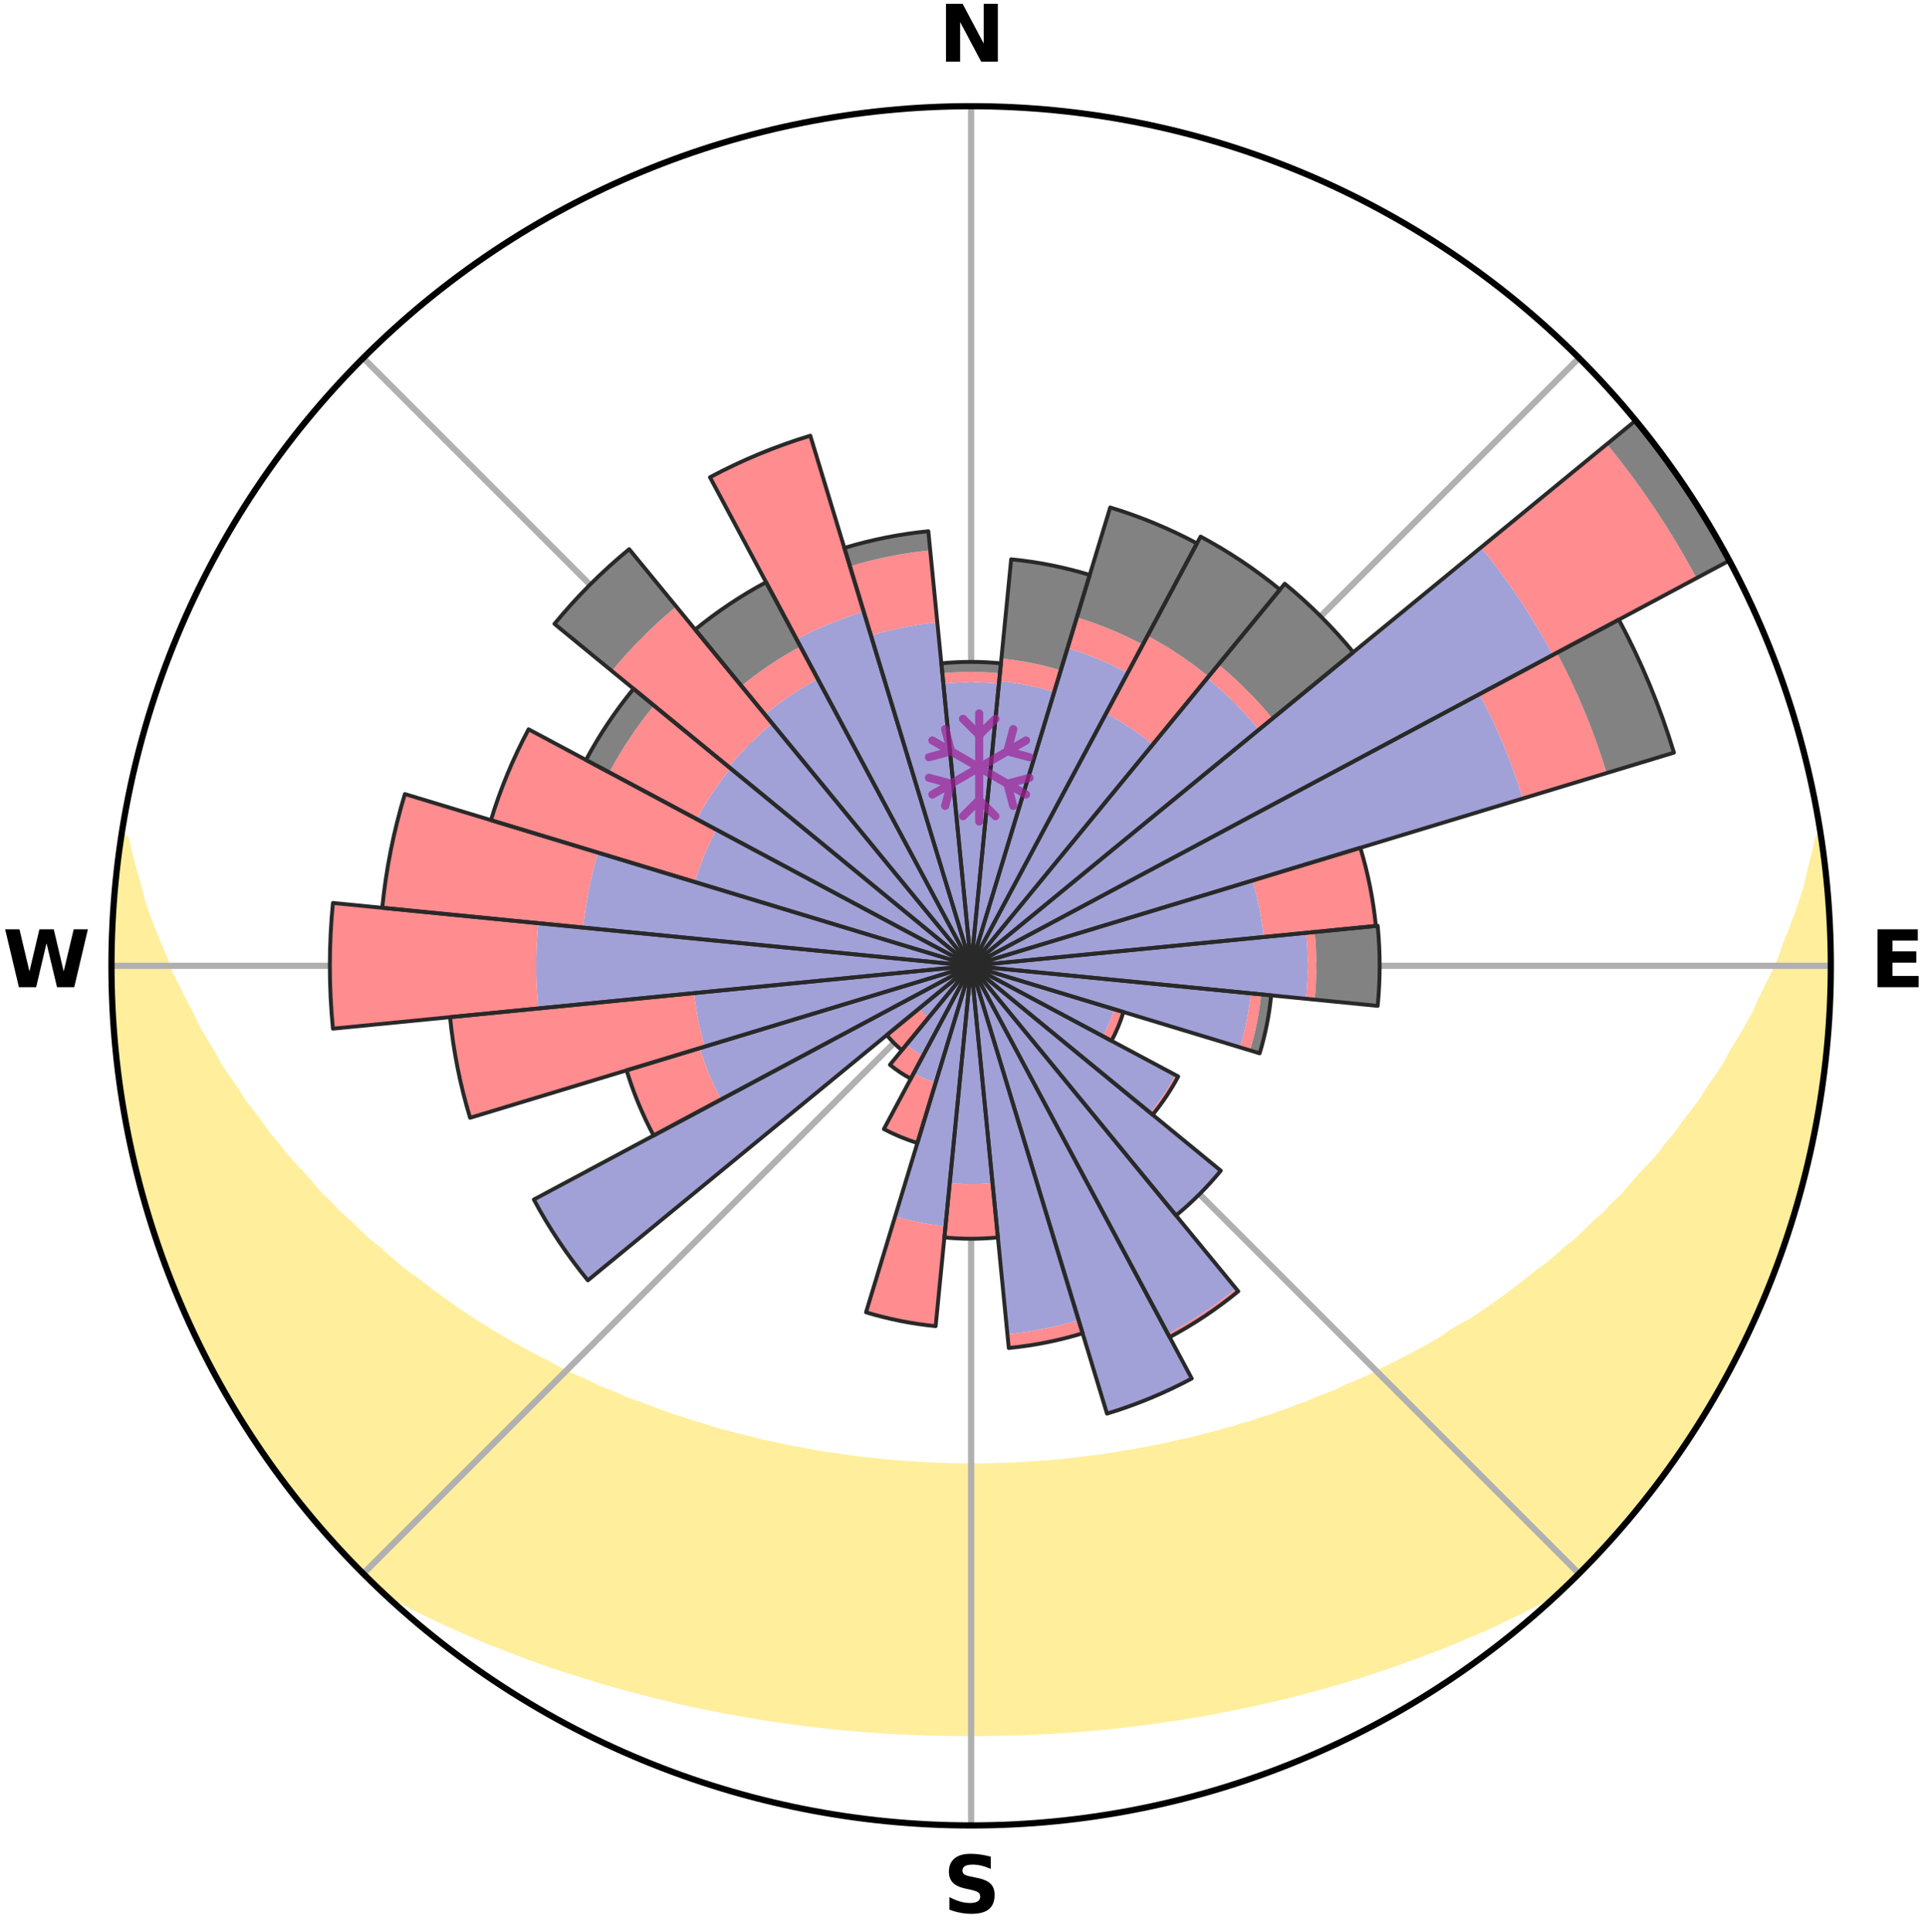 <?xml version="1.0" encoding="utf-8" standalone="no"?>
<!DOCTYPE svg PUBLIC "-//W3C//DTD SVG 1.1//EN"
  "http://www.w3.org/Graphics/SVG/1.1/DTD/svg11.dtd">
<svg xmlns:xlink="http://www.w3.org/1999/xlink" width="248.41pt" height="249.158pt" viewBox="0 0 248.41 249.158" xmlns="http://www.w3.org/2000/svg" version="1.1">
 <title>Ski Rose for Glenshee Ski Center</title>
 <defs>
  <style type="text/css">*{stroke-linejoin: round; stroke-linecap: butt}</style>
 </defs>
 <g id="figure_1">
  <g id="patch_1">
   <path d="M 0 249.158 
L 248.41 249.158 
L 248.41 0 
L 0 0 
z
" style="fill: #ffffff"/>
  </g>
  <g id="axes_1">
   <g id="patch_2">
    <path d="M 236.135 124.579 
C 236.135 110.018 233.267 95.599 227.695 82.147 
C 222.122 68.695 213.955 56.471 203.659 46.175 
C 193.363 35.879 181.139 27.711 167.687 22.139 
C 154.235 16.567 139.815 13.699 125.255 13.699 
C 110.694 13.699 96.275 16.567 82.823 22.139 
C 69.371 27.711 57.147 35.879 46.851 46.175 
C 36.555 56.471 28.387 68.695 22.815 82.147 
C 17.243 95.599 14.375 110.018 14.375 124.579 
C 14.375 139.14 17.243 153.559 22.815 167.011 
C 28.387 180.463 36.555 192.687 46.851 202.983 
C 57.147 213.279 69.371 221.447 82.823 227.019 
C 96.275 232.591 110.694 235.459 125.255 235.459 
C 139.815 235.459 154.235 232.591 167.687 227.019 
C 181.139 221.447 193.363 213.279 203.659 202.983 
C 213.955 192.687 222.122 180.463 227.695 167.011 
C 233.267 153.559 236.135 139.14 236.135 124.579 
M 125.255 124.579 
C 125.255 124.579 125.255 124.579 125.255 124.579 
C 125.255 124.579 125.255 124.579 125.255 124.579 
C 125.255 124.579 125.255 124.579 125.255 124.579 
C 125.255 124.579 125.255 124.579 125.255 124.579 
C 125.255 124.579 125.255 124.579 125.255 124.579 
C 125.255 124.579 125.255 124.579 125.255 124.579 
C 125.255 124.579 125.255 124.579 125.255 124.579 
C 125.255 124.579 125.255 124.579 125.255 124.579 
C 125.255 124.579 125.255 124.579 125.255 124.579 
C 125.255 124.579 125.255 124.579 125.255 124.579 
C 125.255 124.579 125.255 124.579 125.255 124.579 
C 125.255 124.579 125.255 124.579 125.255 124.579 
C 125.255 124.579 125.255 124.579 125.255 124.579 
C 125.255 124.579 125.255 124.579 125.255 124.579 
C 125.255 124.579 125.255 124.579 125.255 124.579 
C 125.255 124.579 125.255 124.579 125.255 124.579 
z
" style="fill: #ffffff"/>
   </g>
   <g id="PolyCollection_1">
    <defs>
     <path id="m9447c8e6c1" d="M 234.872 -140.962 
L 234.591 -140.92 
L 234.138 -138.914 
L 233.621 -136.926 
L 233.203 -134.973 
L 232.58 -133.026 
L 231.91 -131.102 
L 231.198 -129.205 
L 230.445 -127.334 
L 229.819 -125.492 
L 228.993 -123.674 
L 228.134 -121.885 
L 227.242 -120.126 
L 226.486 -118.388 
L 225.534 -116.687 
L 224.554 -115.018 
L 223.547 -113.38 
L 222.679 -111.753 
L 221.621 -110.177 
L 220.54 -108.634 
L 219.599 -107.093 
L 218.474 -105.613 
L 217.329 -104.167 
L 216.323 -102.715 
L 215.141 -101.333 
L 214.097 -99.941 
L 212.881 -98.623 
L 211.65 -97.339 
L 210.556 -96.038 
L 209.447 -94.765 
L 208.176 -93.576 
L 207.039 -92.363 
L 205.746 -91.239 
L 204.585 -90.085 
L 203.413 -88.96 
L 202.094 -87.929 
L 200.903 -86.862 
L 199.702 -85.824 
L 198.364 -84.884 
L 197.15 -83.903 
L 195.929 -82.949 
L 194.701 -82.022 
L 193.468 -81.123 
L 192.229 -80.25 
L 190.987 -79.403 
L 189.74 -78.582 
L 188.383 -77.867 
L 187.134 -77.098 
L 185.986 -76.272 
L 184.731 -75.551 
L 183.475 -74.854 
L 182.219 -74.181 
L 180.964 -73.531 
L 179.709 -72.904 
L 178.455 -72.299 
L 177.286 -71.632 
L 176.033 -71.07 
L 174.783 -70.529 
L 173.535 -70.008 
L 172.362 -69.424 
L 171.118 -68.942 
L 169.878 -68.48 
L 168.704 -67.954 
L 167.47 -67.528 
L 166.297 -67.041 
L 165.069 -66.65 
L 163.897 -66.198 
L 162.676 -65.84 
L 161.506 -65.422 
L 160.293 -65.096 
L 159.126 -64.711 
L 157.922 -64.414 
L 156.758 -64.062 
L 155.562 -63.792 
L 154.403 -63.47 
L 153.244 -63.163 
L 152.059 -62.933 
L 150.905 -62.654 
L 149.751 -62.391 
L 148.579 -62.196 
L 147.43 -61.959 
L 146.282 -61.736 
L 145.12 -61.574 
L 143.977 -61.376 
L 142.834 -61.191 
L 141.693 -61.019 
L 140.544 -60.897 
L 139.406 -60.748 
L 138.269 -60.611 
L 137.134 -60.487 
L 135.999 -60.375 
L 134.862 -60.299 
L 133.73 -60.208 
L 132.598 -60.129 
L 131.467 -60.061 
L 130.337 -60.005 
L 129.206 -59.971 
L 128.077 -59.935 
L 126.948 -59.911 
L 125.819 -59.898 
L 124.69 -59.899 
L 123.562 -59.915 
L 122.432 -59.936 
L 121.303 -59.971 
L 120.174 -60.019 
L 119.044 -60.077 
L 117.914 -60.148 
L 116.783 -60.23 
L 115.648 -60.3 
L 114.516 -60.403 
L 113.382 -60.518 
L 112.247 -60.645 
L 111.104 -60.751 
L 109.967 -60.9 
L 108.828 -61.062 
L 107.688 -61.236 
L 106.534 -61.379 
L 105.391 -61.578 
L 104.246 -61.79 
L 103.1 -62.015 
L 101.933 -62.201 
L 100.782 -62.452 
L 99.631 -62.718 
L 98.453 -62.938 
L 97.297 -63.232 
L 96.141 -63.54 
L 94.951 -63.798 
L 93.79 -64.136 
L 92.592 -64.421 
L 91.428 -64.79 
L 90.263 -65.176 
L 89.054 -65.504 
L 87.887 -65.923 
L 86.669 -66.283 
L 85.5 -66.736 
L 84.276 -67.128 
L 83.105 -67.617 
L 81.874 -68.044 
L 80.639 -68.489 
L 79.467 -69.034 
L 78.227 -69.517 
L 76.984 -70.018 
L 75.813 -70.623 
L 74.566 -71.165 
L 73.317 -71.727 
L 72.066 -72.311 
L 70.901 -72.999 
L 69.65 -73.627 
L 68.398 -74.277 
L 67.146 -74.95 
L 65.894 -75.646 
L 64.643 -76.366 
L 63.393 -77.111 
L 62.145 -77.88 
L 60.9 -78.675 
L 59.657 -79.495 
L 58.418 -80.341 
L 57.184 -81.213 
L 55.954 -82.112 
L 54.73 -83.037 
L 53.513 -83.989 
L 52.173 -84.899 
L 50.968 -85.908 
L 49.771 -86.944 
L 48.584 -88.009 
L 47.268 -89.039 
L 46.1 -90.161 
L 44.943 -91.313 
L 43.653 -92.435 
L 42.52 -93.646 
L 41.253 -94.832 
L 40.147 -96.102 
L 39.056 -97.401 
L 37.829 -98.682 
L 36.617 -99.998 
L 35.576 -101.387 
L 34.397 -102.766 
L 33.394 -104.214 
L 32.253 -105.658 
L 31.131 -107.134 
L 30.193 -108.671 
L 29.115 -110.211 
L 28.06 -111.783 
L 27.194 -113.406 
L 26.19 -115.04 
L 25.213 -116.706 
L 24.429 -118.412 
L 23.509 -120.137 
L 22.62 -121.891 
L 21.763 -123.676 
L 21.103 -125.488 
L 20.314 -127.327 
L 19.562 -129.194 
L 18.85 -131.087 
L 18.18 -133.006 
L 17.712 -134.934 
L 17.135 -136.898 
L 16.613 -138.882 
L 16.153 -140.885 
L 15.714 -140.95 
L 15.714 -140.95 
L 15.429 -139.038 
L 15.16 -137.123 
L 14.941 -135.201 
L 14.756 -133.276 
L 14.586 -131.348 
L 14.609 -129.41 
L 14.524 -127.479 
L 14.453 -125.546 
L 14.434 -123.612 
L 14.429 -121.677 
L 14.618 -119.749 
L 14.698 -117.817 
L 14.79 -115.885 
L 14.936 -113.957 
L 15.091 -112.027 
L 15.442 -110.122 
L 15.686 -108.204 
L 15.936 -106.285 
L 16.244 -104.375 
L 16.722 -102.498 
L 17.066 -100.594 
L 17.471 -98.702 
L 17.908 -96.817 
L 18.478 -94.967 
L 18.946 -93.089 
L 19.608 -91.269 
L 20.138 -89.407 
L 20.86 -87.611 
L 21.486 -85.781 
L 22.109 -83.949 
L 22.92 -82.191 
L 23.605 -80.38 
L 24.475 -78.651 
L 25.221 -76.865 
L 26.034 -75.11 
L 26.957 -73.408 
L 27.832 -71.683 
L 28.813 -70.015 
L 29.748 -68.321 
L 30.759 -66.672 
L 31.756 -65.014 
L 32.857 -63.422 
L 33.893 -61.788 
L 35.058 -60.242 
L 36.163 -58.654 
L 37.304 -57.092 
L 38.482 -55.556 
L 39.699 -54.052 
L 40.948 -52.574 
L 42.236 -51.13 
L 43.527 -49.689 
L 44.826 -48.255 
L 46.178 -46.87 
L 47.539 -45.495 
L 49.092 -44.32 
L 50.806 -43.332 
L 52.567 -42.42 
L 54.307 -41.51 
L 56.086 -40.67 
L 57.838 -39.824 
L 59.627 -39.051 
L 61.391 -38.271 
L 63.155 -37.518 
L 64.949 -36.833 
L 66.719 -36.141 
L 68.487 -35.472 
L 70.259 -34.834 
L 72.027 -34.217 
L 73.818 -33.664 
L 75.587 -33.102 
L 77.353 -32.56 
L 79.12 -32.047 
L 80.883 -31.552 
L 82.647 -31.085 
L 84.407 -30.636 
L 86.168 -30.214 
L 87.913 -29.782 
L 89.668 -29.398 
L 91.423 -29.041 
L 93.174 -28.698 
L 94.924 -28.382 
L 96.67 -28.078 
L 98.409 -27.776 
L 100.153 -27.519 
L 101.894 -27.274 
L 103.629 -27.032 
L 105.368 -26.832 
L 107.103 -26.642 
L 108.835 -26.46 
L 110.569 -26.314 
L 112.3 -26.178 
L 114.029 -26.053 
L 115.759 -25.96 
L 117.487 -25.877 
L 119.214 -25.808 
L 120.941 -25.766 
L 122.666 -25.734 
L 124.392 -25.72 
L 126.118 -25.72 
L 127.843 -25.734 
L 129.569 -25.767 
L 131.296 -25.81 
L 133.023 -25.876 
L 134.75 -25.963 
L 136.48 -26.057 
L 138.21 -26.175 
L 139.94 -26.319 
L 141.674 -26.465 
L 143.408 -26.636 
L 145.141 -26.838 
L 146.879 -27.038 
L 148.618 -27.265 
L 150.354 -27.526 
L 152.099 -27.783 
L 153.843 -28.067 
L 155.592 -28.362 
L 157.333 -28.707 
L 159.083 -29.051 
L 160.838 -29.407 
L 162.592 -29.792 
L 164.352 -30.191 
L 166.11 -30.619 
L 167.873 -31.062 
L 169.635 -31.534 
L 171.402 -32.022 
L 173.167 -32.541 
L 174.937 -33.077 
L 176.703 -33.644 
L 178.475 -34.229 
L 180.243 -34.847 
L 182.014 -35.484 
L 183.781 -36.155 
L 185.576 -36.811 
L 187.346 -37.531 
L 189.109 -38.286 
L 190.9 -39.028 
L 192.661 -39.837 
L 194.412 -40.685 
L 196.191 -41.524 
L 197.931 -42.433 
L 199.692 -43.345 
L 201.405 -44.333 
L 202.971 -45.494 
L 204.338 -46.865 
L 205.668 -48.27 
L 207 -49.674 
L 208.236 -51.164 
L 209.561 -52.575 
L 210.763 -54.092 
L 212.004 -55.575 
L 213.202 -57.095 
L 214.355 -58.648 
L 215.489 -60.216 
L 216.621 -61.785 
L 217.649 -63.425 
L 218.714 -65.039 
L 219.739 -66.679 
L 220.732 -68.339 
L 221.681 -70.024 
L 222.697 -71.672 
L 223.585 -73.392 
L 224.412 -75.141 
L 225.311 -76.855 
L 226.091 -78.625 
L 226.915 -80.376 
L 227.624 -82.176 
L 228.371 -83.961 
L 229.009 -85.787 
L 229.739 -87.579 
L 230.374 -89.407 
L 230.968 -91.248 
L 231.463 -93.119 
L 232.056 -94.961 
L 232.538 -96.834 
L 233.061 -98.697 
L 233.469 -100.589 
L 233.786 -102.498 
L 234.256 -104.377 
L 234.502 -106.297 
L 234.852 -108.2 
L 235.169 -110.109 
L 235.356 -112.035 
L 235.603 -113.954 
L 235.718 -115.885 
L 235.896 -117.812 
L 235.939 -119.746 
L 236.049 -121.678 
L 236.124 -123.612 
L 236.063 -125.546 
L 236.07 -127.481 
L 235.94 -129.412 
L 235.879 -131.345 
L 235.785 -133.278 
L 235.555 -135.2 
L 235.394 -137.128 
L 235.1 -139.04 
L 234.872 -140.962 
z
" style="stroke: #ffee9c"/>
    </defs>
    <g clip-path="url(#p59a0d4caa6)">
     <use xlink:href="#m9447c8e6c1" x="0" y="249.158" style="fill: #ffee9c; stroke: #ffee9c"/>
    </g>
   </g>
   <g id="matplotlib.axis_1">
    <g id="xtick_1">
     <g id="line2d_1">
      <path d="M 125.255 124.579 
L 125.255 13.699 
" clip-path="url(#p59a0d4caa6)" style="fill: none; stroke: #b0b0b0; stroke-width: 0.8; stroke-linecap: square"/>
     </g>
     <g id="text_1">
      <!-- N -->
      <g transform="translate(121.07 7.958) scale(0.1 -0.1)">
       <defs>
        <path id="DejaVuSans-Bold-4e" d="M 588 4666 
L 1931 4666 
L 3628 1466 
L 3628 4666 
L 4769 4666 
L 4769 0 
L 3425 0 
L 1728 3200 
L 1728 0 
L 588 0 
L 588 4666 
z
" transform="scale(0.016)"/>
       </defs>
       <use xlink:href="#DejaVuSans-Bold-4e"/>
      </g>
     </g>
    </g>
    <g id="xtick_2">
     <g id="line2d_2">
      <path d="M 125.255 124.579 
L 203.659 46.175 
" clip-path="url(#p59a0d4caa6)" style="fill: none; stroke: #b0b0b0; stroke-width: 0.8; stroke-linecap: square"/>
     </g>
    </g>
    <g id="xtick_3">
     <g id="line2d_3">
      <path d="M 125.255 124.579 
L 236.135 124.579 
" clip-path="url(#p59a0d4caa6)" style="fill: none; stroke: #b0b0b0; stroke-width: 0.8; stroke-linecap: square"/>
     </g>
     <g id="text_2">
      <!-- E -->
      <g transform="translate(241.219 127.338) scale(0.1 -0.1)">
       <defs>
        <path id="DejaVuSans-Bold-45" d="M 588 4666 
L 3834 4666 
L 3834 3756 
L 1791 3756 
L 1791 2888 
L 3713 2888 
L 3713 1978 
L 1791 1978 
L 1791 909 
L 3903 909 
L 3903 0 
L 588 0 
L 588 4666 
z
" transform="scale(0.016)"/>
       </defs>
       <use xlink:href="#DejaVuSans-Bold-45"/>
      </g>
     </g>
    </g>
    <g id="xtick_4">
     <g id="line2d_4">
      <path d="M 125.255 124.579 
L 203.659 202.983 
" clip-path="url(#p59a0d4caa6)" style="fill: none; stroke: #b0b0b0; stroke-width: 0.8; stroke-linecap: square"/>
     </g>
    </g>
    <g id="xtick_5">
     <g id="line2d_5">
      <path d="M 125.255 124.579 
L 125.255 235.459 
" clip-path="url(#p59a0d4caa6)" style="fill: none; stroke: #b0b0b0; stroke-width: 0.8; stroke-linecap: square"/>
     </g>
     <g id="text_3">
      <!-- S -->
      <g transform="translate(121.654 246.718) scale(0.1 -0.1)">
       <defs>
        <path id="DejaVuSans-Bold-53" d="M 3834 4519 
L 3834 3531 
Q 3450 3703 3084 3790 
Q 2719 3878 2394 3878 
Q 1963 3878 1756 3759 
Q 1550 3641 1550 3391 
Q 1550 3203 1689 3098 
Q 1828 2994 2194 2919 
L 2706 2816 
Q 3484 2659 3812 2340 
Q 4141 2022 4141 1434 
Q 4141 663 3683 286 
Q 3225 -91 2284 -91 
Q 1841 -91 1394 -6 
Q 947 78 500 244 
L 500 1259 
Q 947 1022 1364 901 
Q 1781 781 2169 781 
Q 2563 781 2772 912 
Q 2981 1044 2981 1288 
Q 2981 1506 2839 1625 
Q 2697 1744 2272 1838 
L 1806 1941 
Q 1106 2091 782 2419 
Q 459 2747 459 3303 
Q 459 4000 909 4375 
Q 1359 4750 2203 4750 
Q 2588 4750 2994 4692 
Q 3400 4634 3834 4519 
z
" transform="scale(0.016)"/>
       </defs>
       <use xlink:href="#DejaVuSans-Bold-53"/>
      </g>
     </g>
    </g>
    <g id="xtick_6">
     <g id="line2d_6">
      <path d="M 125.255 124.579 
L 46.851 202.983 
" clip-path="url(#p59a0d4caa6)" style="fill: none; stroke: #b0b0b0; stroke-width: 0.8; stroke-linecap: square"/>
     </g>
    </g>
    <g id="xtick_7">
     <g id="line2d_7">
      <path d="M 125.255 124.579 
L 14.375 124.579 
" clip-path="url(#p59a0d4caa6)" style="fill: none; stroke: #b0b0b0; stroke-width: 0.8; stroke-linecap: square"/>
     </g>
     <g id="text_4">
      <!-- W -->
      <g transform="translate(0.36 127.338) scale(0.1 -0.1)">
       <defs>
        <path id="DejaVuSans-Bold-57" d="M 191 4666 
L 1344 4666 
L 2150 1275 
L 2950 4666 
L 4109 4666 
L 4909 1275 
L 5716 4666 
L 6859 4666 
L 5759 0 
L 4372 0 
L 3525 3547 
L 2688 0 
L 1300 0 
L 191 4666 
z
" transform="scale(0.016)"/>
       </defs>
       <use xlink:href="#DejaVuSans-Bold-57"/>
      </g>
     </g>
    </g>
    <g id="xtick_8">
     <g id="line2d_8">
      <path d="M 125.255 124.579 
L 46.851 46.175 
" clip-path="url(#p59a0d4caa6)" style="fill: none; stroke: #b0b0b0; stroke-width: 0.8; stroke-linecap: square"/>
     </g>
    </g>
   </g>
   <g id="matplotlib.axis_2"/>
   <g id="patch_3">
    <path d="M 125.255 124.579 
C 125.255 124.579 125.255 124.579 125.255 124.579 
C 125.255 124.579 125.255 124.579 125.255 124.579 
L 125.255 124.579 
C 125.255 124.579 125.255 124.579 125.255 124.579 
C 125.255 124.579 125.255 124.579 125.255 124.579 
z
" clip-path="url(#p59a0d4caa6)" style="fill: #d9d9d9"/>
   </g>
   <g id="patch_4">
    <path d="M 125.255 124.579 
C 125.255 124.579 125.255 124.579 125.255 124.579 
C 125.255 124.579 125.255 124.579 125.255 124.579 
L 125.255 124.579 
C 125.255 124.579 125.255 124.579 125.255 124.579 
C 125.255 124.579 125.255 124.579 125.255 124.579 
z
" clip-path="url(#p59a0d4caa6)" style="fill: #d9d9d9"/>
   </g>
   <g id="patch_5">
    <path d="M 125.255 124.579 
C 125.255 124.579 125.255 124.579 125.255 124.579 
C 125.255 124.579 125.255 124.579 125.255 124.579 
L 125.255 124.579 
C 125.255 124.579 125.255 124.579 125.255 124.579 
C 125.255 124.579 125.255 124.579 125.255 124.579 
z
" clip-path="url(#p59a0d4caa6)" style="fill: #d9d9d9"/>
   </g>
   <g id="patch_6">
    <path d="M 125.255 124.579 
C 125.255 124.579 125.255 124.579 125.255 124.579 
C 125.255 124.579 125.255 124.579 125.255 124.579 
L 125.255 124.579 
C 125.255 124.579 125.255 124.579 125.255 124.579 
C 125.255 124.579 125.255 124.579 125.255 124.579 
z
" clip-path="url(#p59a0d4caa6)" style="fill: #d9d9d9"/>
   </g>
   <g id="patch_7">
    <path d="M 125.255 124.579 
C 125.255 124.579 125.255 124.579 125.255 124.579 
C 125.255 124.579 125.255 124.579 125.255 124.579 
L 125.255 124.579 
C 125.255 124.579 125.255 124.579 125.255 124.579 
C 125.255 124.579 125.255 124.579 125.255 124.579 
z
" clip-path="url(#p59a0d4caa6)" style="fill: #d9d9d9"/>
   </g>
   <g id="patch_8">
    <path d="M 125.255 124.579 
C 125.255 124.579 125.255 124.579 125.255 124.579 
C 125.255 124.579 125.255 124.579 125.255 124.579 
L 125.255 124.579 
C 125.255 124.579 125.255 124.579 125.255 124.579 
C 125.255 124.579 125.255 124.579 125.255 124.579 
z
" clip-path="url(#p59a0d4caa6)" style="fill: #d9d9d9"/>
   </g>
   <g id="patch_9">
    <path d="M 125.255 124.579 
C 125.255 124.579 125.255 124.579 125.255 124.579 
C 125.255 124.579 125.255 124.579 125.255 124.579 
L 125.255 124.579 
C 125.255 124.579 125.255 124.579 125.255 124.579 
C 125.255 124.579 125.255 124.579 125.255 124.579 
z
" clip-path="url(#p59a0d4caa6)" style="fill: #d9d9d9"/>
   </g>
   <g id="patch_10">
    <path d="M 125.255 124.579 
C 125.255 124.579 125.255 124.579 125.255 124.579 
C 125.255 124.579 125.255 124.579 125.255 124.579 
L 125.255 124.579 
C 125.255 124.579 125.255 124.579 125.255 124.579 
C 125.255 124.579 125.255 124.579 125.255 124.579 
z
" clip-path="url(#p59a0d4caa6)" style="fill: #d9d9d9"/>
   </g>
   <g id="patch_11">
    <path d="M 125.255 124.579 
C 125.255 124.579 125.255 124.579 125.255 124.579 
C 125.255 124.579 125.255 124.579 125.255 124.579 
L 125.255 124.579 
C 125.255 124.579 125.255 124.579 125.255 124.579 
C 125.255 124.579 125.255 124.579 125.255 124.579 
z
" clip-path="url(#p59a0d4caa6)" style="fill: #d9d9d9"/>
   </g>
   <g id="patch_12">
    <path d="M 125.255 124.579 
C 125.255 124.579 125.255 124.579 125.255 124.579 
C 125.255 124.579 125.255 124.579 125.255 124.579 
L 125.255 124.579 
C 125.255 124.579 125.255 124.579 125.255 124.579 
C 125.255 124.579 125.255 124.579 125.255 124.579 
z
" clip-path="url(#p59a0d4caa6)" style="fill: #d9d9d9"/>
   </g>
   <g id="patch_13">
    <path d="M 125.255 124.579 
C 125.255 124.579 125.255 124.579 125.255 124.579 
C 125.255 124.579 125.255 124.579 125.255 124.579 
L 125.255 124.579 
C 125.255 124.579 125.255 124.579 125.255 124.579 
C 125.255 124.579 125.255 124.579 125.255 124.579 
z
" clip-path="url(#p59a0d4caa6)" style="fill: #d9d9d9"/>
   </g>
   <g id="patch_14">
    <path d="M 125.255 124.579 
C 125.255 124.579 125.255 124.579 125.255 124.579 
C 125.255 124.579 125.255 124.579 125.255 124.579 
L 125.255 124.579 
C 125.255 124.579 125.255 124.579 125.255 124.579 
C 125.255 124.579 125.255 124.579 125.255 124.579 
z
" clip-path="url(#p59a0d4caa6)" style="fill: #d9d9d9"/>
   </g>
   <g id="patch_15">
    <path d="M 125.255 124.579 
C 125.255 124.579 125.255 124.579 125.255 124.579 
C 125.255 124.579 125.255 124.579 125.255 124.579 
L 125.255 124.579 
C 125.255 124.579 125.255 124.579 125.255 124.579 
C 125.255 124.579 125.255 124.579 125.255 124.579 
z
" clip-path="url(#p59a0d4caa6)" style="fill: #d9d9d9"/>
   </g>
   <g id="patch_16">
    <path d="M 125.255 124.579 
C 125.255 124.579 125.255 124.579 125.255 124.579 
C 125.255 124.579 125.255 124.579 125.255 124.579 
L 125.255 124.579 
C 125.255 124.579 125.255 124.579 125.255 124.579 
C 125.255 124.579 125.255 124.579 125.255 124.579 
z
" clip-path="url(#p59a0d4caa6)" style="fill: #d9d9d9"/>
   </g>
   <g id="patch_17">
    <path d="M 125.255 124.579 
C 125.255 124.579 125.255 124.579 125.255 124.579 
C 125.255 124.579 125.255 124.579 125.255 124.579 
L 125.255 124.579 
C 125.255 124.579 125.255 124.579 125.255 124.579 
C 125.255 124.579 125.255 124.579 125.255 124.579 
z
" clip-path="url(#p59a0d4caa6)" style="fill: #d9d9d9"/>
   </g>
   <g id="patch_18">
    <path d="M 125.255 124.579 
C 125.255 124.579 125.255 124.579 125.255 124.579 
C 125.255 124.579 125.255 124.579 125.255 124.579 
L 125.255 124.579 
C 125.255 124.579 125.255 124.579 125.255 124.579 
C 125.255 124.579 125.255 124.579 125.255 124.579 
z
" clip-path="url(#p59a0d4caa6)" style="fill: #d9d9d9"/>
   </g>
   <g id="patch_19">
    <path d="M 125.255 124.579 
C 125.255 124.579 125.255 124.579 125.255 124.579 
C 125.255 124.579 125.255 124.579 125.255 124.579 
L 125.255 124.579 
C 125.255 124.579 125.255 124.579 125.255 124.579 
C 125.255 124.579 125.255 124.579 125.255 124.579 
z
" clip-path="url(#p59a0d4caa6)" style="fill: #d9d9d9"/>
   </g>
   <g id="patch_20">
    <path d="M 125.255 124.579 
C 125.255 124.579 125.255 124.579 125.255 124.579 
C 125.255 124.579 125.255 124.579 125.255 124.579 
L 125.255 124.579 
C 125.255 124.579 125.255 124.579 125.255 124.579 
C 125.255 124.579 125.255 124.579 125.255 124.579 
z
" clip-path="url(#p59a0d4caa6)" style="fill: #d9d9d9"/>
   </g>
   <g id="patch_21">
    <path d="M 125.255 124.579 
C 125.255 124.579 125.255 124.579 125.255 124.579 
C 125.255 124.579 125.255 124.579 125.255 124.579 
L 125.255 124.579 
C 125.255 124.579 125.255 124.579 125.255 124.579 
C 125.255 124.579 125.255 124.579 125.255 124.579 
z
" clip-path="url(#p59a0d4caa6)" style="fill: #d9d9d9"/>
   </g>
   <g id="patch_22">
    <path d="M 125.255 124.579 
C 125.255 124.579 125.255 124.579 125.255 124.579 
C 125.255 124.579 125.255 124.579 125.255 124.579 
L 125.255 124.579 
C 125.255 124.579 125.255 124.579 125.255 124.579 
C 125.255 124.579 125.255 124.579 125.255 124.579 
z
" clip-path="url(#p59a0d4caa6)" style="fill: #d9d9d9"/>
   </g>
   <g id="patch_23">
    <path d="M 125.255 124.579 
C 125.255 124.579 125.255 124.579 125.255 124.579 
C 125.255 124.579 125.255 124.579 125.255 124.579 
L 125.255 124.579 
C 125.255 124.579 125.255 124.579 125.255 124.579 
C 125.255 124.579 125.255 124.579 125.255 124.579 
z
" clip-path="url(#p59a0d4caa6)" style="fill: #d9d9d9"/>
   </g>
   <g id="patch_24">
    <path d="M 125.255 124.579 
C 125.255 124.579 125.255 124.579 125.255 124.579 
C 125.255 124.579 125.255 124.579 125.255 124.579 
L 125.255 124.579 
C 125.255 124.579 125.255 124.579 125.255 124.579 
C 125.255 124.579 125.255 124.579 125.255 124.579 
z
" clip-path="url(#p59a0d4caa6)" style="fill: #d9d9d9"/>
   </g>
   <g id="patch_25">
    <path d="M 125.255 124.579 
C 125.255 124.579 125.255 124.579 125.255 124.579 
C 125.255 124.579 125.255 124.579 125.255 124.579 
L 125.255 124.579 
C 125.255 124.579 125.255 124.579 125.255 124.579 
C 125.255 124.579 125.255 124.579 125.255 124.579 
z
" clip-path="url(#p59a0d4caa6)" style="fill: #d9d9d9"/>
   </g>
   <g id="patch_26">
    <path d="M 125.255 124.579 
C 125.255 124.579 125.255 124.579 125.255 124.579 
C 125.255 124.579 125.255 124.579 125.255 124.579 
L 125.255 124.579 
C 125.255 124.579 125.255 124.579 125.255 124.579 
C 125.255 124.579 125.255 124.579 125.255 124.579 
z
" clip-path="url(#p59a0d4caa6)" style="fill: #d9d9d9"/>
   </g>
   <g id="patch_27">
    <path d="M 125.255 124.579 
C 125.255 124.579 125.255 124.579 125.255 124.579 
C 125.255 124.579 125.255 124.579 125.255 124.579 
L 125.255 124.579 
C 125.255 124.579 125.255 124.579 125.255 124.579 
C 125.255 124.579 125.255 124.579 125.255 124.579 
z
" clip-path="url(#p59a0d4caa6)" style="fill: #d9d9d9"/>
   </g>
   <g id="patch_28">
    <path d="M 125.255 124.579 
C 125.255 124.579 125.255 124.579 125.255 124.579 
C 125.255 124.579 125.255 124.579 125.255 124.579 
L 125.255 124.579 
C 125.255 124.579 125.255 124.579 125.255 124.579 
C 125.255 124.579 125.255 124.579 125.255 124.579 
z
" clip-path="url(#p59a0d4caa6)" style="fill: #d9d9d9"/>
   </g>
   <g id="patch_29">
    <path d="M 125.255 124.579 
C 125.255 124.579 125.255 124.579 125.255 124.579 
C 125.255 124.579 125.255 124.579 125.255 124.579 
L 125.255 124.579 
C 125.255 124.579 125.255 124.579 125.255 124.579 
C 125.255 124.579 125.255 124.579 125.255 124.579 
z
" clip-path="url(#p59a0d4caa6)" style="fill: #d9d9d9"/>
   </g>
   <g id="patch_30">
    <path d="M 125.255 124.579 
C 125.255 124.579 125.255 124.579 125.255 124.579 
C 125.255 124.579 125.255 124.579 125.255 124.579 
L 125.255 124.579 
C 125.255 124.579 125.255 124.579 125.255 124.579 
C 125.255 124.579 125.255 124.579 125.255 124.579 
z
" clip-path="url(#p59a0d4caa6)" style="fill: #d9d9d9"/>
   </g>
   <g id="patch_31">
    <path d="M 125.255 124.579 
C 125.255 124.579 125.255 124.579 125.255 124.579 
C 125.255 124.579 125.255 124.579 125.255 124.579 
L 125.255 124.579 
C 125.255 124.579 125.255 124.579 125.255 124.579 
C 125.255 124.579 125.255 124.579 125.255 124.579 
z
" clip-path="url(#p59a0d4caa6)" style="fill: #d9d9d9"/>
   </g>
   <g id="patch_32">
    <path d="M 125.255 124.579 
C 125.255 124.579 125.255 124.579 125.255 124.579 
C 125.255 124.579 125.255 124.579 125.255 124.579 
L 125.255 124.579 
C 125.255 124.579 125.255 124.579 125.255 124.579 
C 125.255 124.579 125.255 124.579 125.255 124.579 
z
" clip-path="url(#p59a0d4caa6)" style="fill: #d9d9d9"/>
   </g>
   <g id="patch_33">
    <path d="M 125.255 124.579 
C 125.255 124.579 125.255 124.579 125.255 124.579 
C 125.255 124.579 125.255 124.579 125.255 124.579 
L 125.255 124.579 
C 125.255 124.579 125.255 124.579 125.255 124.579 
C 125.255 124.579 125.255 124.579 125.255 124.579 
z
" clip-path="url(#p59a0d4caa6)" style="fill: #d9d9d9"/>
   </g>
   <g id="patch_34">
    <path d="M 125.255 124.579 
C 125.255 124.579 125.255 124.579 125.255 124.579 
C 125.255 124.579 125.255 124.579 125.255 124.579 
L 125.255 124.579 
C 125.255 124.579 125.255 124.579 125.255 124.579 
C 125.255 124.579 125.255 124.579 125.255 124.579 
z
" clip-path="url(#p59a0d4caa6)" style="fill: #d9d9d9"/>
   </g>
   <g id="patch_35">
    <path d="M 125.255 124.579 
C 125.255 124.579 125.255 124.579 125.255 124.579 
C 125.255 124.579 125.255 124.579 125.255 124.579 
L 128.841 88.17 
C 127.649 88.052 126.452 87.994 125.255 87.994 
C 124.057 87.994 122.861 88.052 121.669 88.17 
z
" clip-path="url(#p59a0d4caa6)" style="fill: #a1a1d8"/>
   </g>
   <g id="patch_36">
    <path d="M 125.255 124.579 
C 125.255 124.579 125.255 124.579 125.255 124.579 
C 125.255 124.579 125.255 124.579 125.255 124.579 
L 135.973 89.246 
C 134.816 88.895 133.643 88.602 132.458 88.366 
C 131.273 88.13 130.077 87.953 128.874 87.834 
z
" clip-path="url(#p59a0d4caa6)" style="fill: #a1a1d8"/>
   </g>
   <g id="patch_37">
    <path d="M 125.255 124.579 
C 125.255 124.579 125.255 124.579 125.255 124.579 
C 125.255 124.579 125.255 124.579 125.255 124.579 
L 145.444 86.808 
C 144.208 86.147 142.94 85.548 141.644 85.011 
C 140.349 84.475 139.029 84.002 137.687 83.595 
z
" clip-path="url(#p59a0d4caa6)" style="fill: #a1a1d8"/>
   </g>
   <g id="patch_38">
    <path d="M 125.255 124.579 
C 125.255 124.579 125.255 124.579 125.255 124.579 
C 125.255 124.579 125.255 124.579 125.255 124.579 
L 148.678 96.037 
C 147.744 95.271 146.773 94.55 145.768 93.879 
C 144.763 93.208 143.726 92.586 142.66 92.016 
z
" clip-path="url(#p59a0d4caa6)" style="fill: #a1a1d8"/>
   </g>
   <g id="patch_39">
    <path d="M 125.255 124.579 
C 125.255 124.579 125.255 124.579 125.255 124.579 
C 125.255 124.579 125.255 124.579 125.255 124.579 
L 162.369 94.12 
C 161.372 92.905 160.316 91.74 159.205 90.629 
C 158.094 89.518 156.928 88.462 155.714 87.465 
z
" clip-path="url(#p59a0d4caa6)" style="fill: #a1a1d8"/>
   </g>
   <g id="patch_40">
    <path d="M 125.255 124.579 
C 125.255 124.579 125.255 124.579 125.255 124.579 
C 125.255 124.579 125.255 124.579 125.255 124.579 
L 200.285 84.475 
C 198.972 82.019 197.539 79.629 195.992 77.314 
C 194.445 74.998 192.786 72.76 191.019 70.608 
z
" clip-path="url(#p59a0d4caa6)" style="fill: #a1a1d8"/>
   </g>
   <g id="patch_41">
    <path d="M 125.255 124.579 
C 125.255 124.579 125.255 124.579 125.255 124.579 
C 125.255 124.579 125.255 124.579 125.255 124.579 
L 196.401 102.997 
C 195.694 100.668 194.874 98.376 193.943 96.128 
C 193.011 93.879 191.97 91.678 190.823 89.532 
z
" clip-path="url(#p59a0d4caa6)" style="fill: #a1a1d8"/>
   </g>
   <g id="patch_42">
    <path d="M 125.255 124.579 
C 125.255 124.579 125.255 124.579 125.255 124.579 
C 125.255 124.579 125.255 124.579 125.255 124.579 
L 162.989 120.863 
C 162.867 119.628 162.685 118.399 162.443 117.182 
C 162.201 115.965 161.899 114.76 161.539 113.573 
z
" clip-path="url(#p59a0d4caa6)" style="fill: #a1a1d8"/>
   </g>
   <g id="patch_43">
    <path d="M 125.255 124.579 
C 125.255 124.579 125.255 124.579 125.255 124.579 
C 125.255 124.579 125.255 124.579 125.255 124.579 
L 168.449 128.833 
C 168.588 127.419 168.658 126 168.658 124.579 
C 168.658 123.158 168.588 121.739 168.449 120.325 
z
" clip-path="url(#p59a0d4caa6)" style="fill: #a1a1d8"/>
   </g>
   <g id="patch_44">
    <path d="M 125.255 124.579 
C 125.255 124.579 125.255 124.579 125.255 124.579 
C 125.255 124.579 125.255 124.579 125.255 124.579 
L 159.939 135.1 
C 160.284 133.965 160.572 132.814 160.804 131.65 
C 161.035 130.487 161.209 129.312 161.325 128.132 
z
" clip-path="url(#p59a0d4caa6)" style="fill: #a1a1d8"/>
   </g>
   <g id="patch_45">
    <path d="M 125.255 124.579 
C 125.255 124.579 125.255 124.579 125.255 124.579 
C 125.255 124.579 125.255 124.579 125.255 124.579 
L 142.26 133.669 
C 142.558 133.112 142.828 132.541 143.069 131.958 
C 143.311 131.375 143.524 130.78 143.707 130.176 
z
" clip-path="url(#p59a0d4caa6)" style="fill: #a1a1d8"/>
   </g>
   <g id="patch_46">
    <path d="M 125.255 124.579 
C 125.255 124.579 125.255 124.579 125.255 124.579 
C 125.255 124.579 125.255 124.579 125.255 124.579 
L 148.346 143.53 
C 148.966 142.774 149.549 141.988 150.092 141.175 
C 150.636 140.362 151.139 139.523 151.6 138.661 
z
" clip-path="url(#p59a0d4caa6)" style="fill: #a1a1d8"/>
   </g>
   <g id="patch_47">
    <path d="M 125.255 124.579 
C 125.255 124.579 125.255 124.579 125.255 124.579 
C 125.255 124.579 125.255 124.579 125.255 124.579 
L 151.68 156.778 
C 152.734 155.913 153.745 154.997 154.709 154.033 
C 155.673 153.069 156.589 152.058 157.454 151.004 
z
" clip-path="url(#p59a0d4caa6)" style="fill: #a1a1d8"/>
   </g>
   <g id="patch_48">
    <path d="M 125.255 124.579 
C 125.255 124.579 125.255 124.579 125.255 124.579 
C 125.255 124.579 125.255 124.579 125.255 124.579 
L 150.641 172.073 
C 152.195 171.242 153.708 170.335 155.174 169.356 
C 156.639 168.376 158.056 167.326 159.418 166.208 
z
" clip-path="url(#p59a0d4caa6)" style="fill: #a1a1d8"/>
   </g>
   <g id="patch_49">
    <path d="M 125.255 124.579 
C 125.255 124.579 125.255 124.579 125.255 124.579 
C 125.255 124.579 125.255 124.579 125.255 124.579 
L 142.777 182.343 
C 144.668 181.769 146.529 181.103 148.355 180.347 
C 150.18 179.591 151.967 178.746 153.71 177.815 
z
" clip-path="url(#p59a0d4caa6)" style="fill: #a1a1d8"/>
   </g>
   <g id="patch_50">
    <path d="M 125.255 124.579 
C 125.255 124.579 125.255 124.579 125.255 124.579 
C 125.255 124.579 125.255 124.579 125.255 124.579 
L 129.936 172.103 
C 131.491 171.95 133.038 171.72 134.571 171.415 
C 136.104 171.11 137.621 170.73 139.117 170.276 
z
" clip-path="url(#p59a0d4caa6)" style="fill: #a1a1d8"/>
   </g>
   <g id="patch_51">
    <path d="M 125.255 124.579 
C 125.255 124.579 125.255 124.579 125.255 124.579 
C 125.255 124.579 125.255 124.579 125.255 124.579 
L 122.494 152.607 
C 123.412 152.697 124.333 152.743 125.255 152.743 
C 126.177 152.743 127.098 152.697 128.015 152.607 
z
" clip-path="url(#p59a0d4caa6)" style="fill: #a1a1d8"/>
   </g>
   <g id="patch_52">
    <path d="M 125.255 124.579 
C 125.255 124.579 125.255 124.579 125.255 124.579 
C 125.255 124.579 125.255 124.579 125.255 124.579 
L 115.453 156.892 
C 116.51 157.213 117.583 157.482 118.667 157.697 
C 119.751 157.913 120.845 158.075 121.945 158.183 
z
" clip-path="url(#p59a0d4caa6)" style="fill: #a1a1d8"/>
   </g>
   <g id="patch_53">
    <path d="M 125.255 124.579 
C 125.255 124.579 125.255 124.579 125.255 124.579 
C 125.255 124.579 125.255 124.579 125.255 124.579 
L 117.833 138.464 
C 118.288 138.707 118.754 138.927 119.23 139.125 
C 119.706 139.322 120.191 139.495 120.685 139.645 
z
" clip-path="url(#p59a0d4caa6)" style="fill: #a1a1d8"/>
   </g>
   <g id="patch_54">
    <path d="M 125.255 124.579 
C 125.255 124.579 125.255 124.579 125.255 124.579 
C 125.255 124.579 125.255 124.579 125.255 124.579 
L 116.898 134.761 
C 117.232 135.035 117.578 135.292 117.937 135.531 
C 118.295 135.771 118.665 135.993 119.045 136.196 
z
" clip-path="url(#p59a0d4caa6)" style="fill: #a1a1d8"/>
   </g>
   <g id="patch_55">
    <path d="M 125.255 124.579 
C 125.255 124.579 125.255 124.579 125.255 124.579 
C 125.255 124.579 125.255 124.579 125.255 124.579 
L 118.589 130.05 
C 118.768 130.268 118.958 130.477 119.157 130.677 
C 119.357 130.876 119.566 131.066 119.784 131.245 
z
" clip-path="url(#p59a0d4caa6)" style="fill: #a1a1d8"/>
   </g>
   <g id="patch_56">
    <path d="M 125.255 124.579 
C 125.255 124.579 125.255 124.579 125.255 124.579 
C 125.255 124.579 125.255 124.579 125.255 124.579 
L 68.854 154.726 
C 69.841 156.572 70.918 158.368 72.081 160.109 
C 73.244 161.849 74.491 163.532 75.819 165.15 
z
" clip-path="url(#p59a0d4caa6)" style="fill: #a1a1d8"/>
   </g>
   <g id="patch_57">
    <path d="M 125.255 124.579 
C 125.255 124.579 125.255 124.579 125.255 124.579 
C 125.255 124.579 125.255 124.579 125.255 124.579 
L 90.245 135.199 
C 90.592 136.345 90.996 137.473 91.454 138.58 
C 91.912 139.686 92.425 140.769 92.989 141.825 
z
" clip-path="url(#p59a0d4caa6)" style="fill: #a1a1d8"/>
   </g>
   <g id="patch_58">
    <path d="M 125.255 124.579 
C 125.255 124.579 125.255 124.579 125.255 124.579 
C 125.255 124.579 125.255 124.579 125.255 124.579 
L 89.526 128.098 
C 89.641 129.267 89.814 130.431 90.043 131.583 
C 90.272 132.736 90.558 133.876 90.899 135.001 
z
" clip-path="url(#p59a0d4caa6)" style="fill: #a1a1d8"/>
   </g>
   <g id="patch_59">
    <path d="M 125.255 124.579 
C 125.255 124.579 125.255 124.579 125.255 124.579 
C 125.255 124.579 125.255 124.579 125.255 124.579 
L 69.418 119.08 
C 69.238 120.907 69.148 122.743 69.148 124.579 
C 69.148 126.416 69.238 128.251 69.418 130.078 
z
" clip-path="url(#p59a0d4caa6)" style="fill: #a1a1d8"/>
   </g>
   <g id="patch_60">
    <path d="M 125.255 124.579 
C 125.255 124.579 125.255 124.579 125.255 124.579 
C 125.255 124.579 125.255 124.579 125.255 124.579 
L 77.138 109.983 
C 76.66 111.558 76.26 113.155 75.939 114.77 
C 75.618 116.384 75.376 118.013 75.215 119.651 
z
" clip-path="url(#p59a0d4caa6)" style="fill: #a1a1d8"/>
   </g>
   <g id="patch_61">
    <path d="M 125.255 124.579 
C 125.255 124.579 125.255 124.579 125.255 124.579 
C 125.255 124.579 125.255 124.579 125.255 124.579 
L 92.397 107.016 
C 91.822 108.092 91.301 109.195 90.834 110.321 
C 90.367 111.448 89.956 112.597 89.602 113.764 
z
" clip-path="url(#p59a0d4caa6)" style="fill: #a1a1d8"/>
   </g>
   <g id="patch_62">
    <path d="M 125.255 124.579 
C 125.255 124.579 125.255 124.579 125.255 124.579 
C 125.255 124.579 125.255 124.579 125.255 124.579 
L 94.227 99.115 
C 93.393 100.131 92.61 101.187 91.88 102.279 
C 91.15 103.371 90.475 104.499 89.855 105.658 
z
" clip-path="url(#p59a0d4caa6)" style="fill: #a1a1d8"/>
   </g>
   <g id="patch_63">
    <path d="M 125.255 124.579 
C 125.255 124.579 125.255 124.579 125.255 124.579 
C 125.255 124.579 125.255 124.579 125.255 124.579 
L 99.596 93.313 
C 98.572 94.153 97.591 95.043 96.655 95.979 
C 95.718 96.915 94.829 97.896 93.989 98.92 
z
" clip-path="url(#p59a0d4caa6)" style="fill: #a1a1d8"/>
   </g>
   <g id="patch_64">
    <path d="M 125.255 124.579 
C 125.255 124.579 125.255 124.579 125.255 124.579 
C 125.255 124.579 125.255 124.579 125.255 124.579 
L 105.479 87.582 
C 104.268 88.229 103.09 88.935 101.948 89.698 
C 100.806 90.461 99.703 91.279 98.641 92.151 
z
" clip-path="url(#p59a0d4caa6)" style="fill: #a1a1d8"/>
   </g>
   <g id="patch_65">
    <path d="M 125.255 124.579 
C 125.255 124.579 125.255 124.579 125.255 124.579 
C 125.255 124.579 125.255 124.579 125.255 124.579 
L 111.393 78.882 
C 109.897 79.335 108.424 79.862 106.98 80.46 
C 105.536 81.059 104.122 81.727 102.744 82.464 
z
" clip-path="url(#p59a0d4caa6)" style="fill: #a1a1d8"/>
   </g>
   <g id="patch_66">
    <path d="M 125.255 124.579 
C 125.255 124.579 125.255 124.579 125.255 124.579 
C 125.255 124.579 125.255 124.579 125.255 124.579 
L 120.89 80.263 
C 119.44 80.406 117.997 80.62 116.567 80.904 
C 115.138 81.189 113.723 81.543 112.328 81.966 
z
" clip-path="url(#p59a0d4caa6)" style="fill: #a1a1d8"/>
   </g>
   <g id="patch_67">
    <path d="M 121.669 88.17 
C 122.861 88.052 124.057 87.994 125.255 87.994 
C 126.452 87.994 127.649 88.052 128.841 88.17 
L 128.971 86.845 
C 127.736 86.724 126.496 86.663 125.255 86.663 
C 124.014 86.663 122.773 86.724 121.538 86.845 
z
" clip-path="url(#p59a0d4caa6)" style="fill: #ff8c8e"/>
   </g>
   <g id="patch_68">
    <path d="M 128.874 87.834 
C 130.077 87.953 131.273 88.13 132.458 88.366 
C 133.643 88.602 134.816 88.895 135.973 89.246 
L 136.817 86.465 
C 135.569 86.086 134.304 85.769 133.025 85.515 
C 131.747 85.261 130.456 85.069 129.159 84.942 
z
" clip-path="url(#p59a0d4caa6)" style="fill: #ff8c8e"/>
   </g>
   <g id="patch_69">
    <path d="M 137.687 83.595 
C 139.029 84.002 140.349 84.475 141.644 85.011 
C 142.94 85.548 144.208 86.147 145.444 86.808 
L 147.396 83.156 
C 146.04 82.432 144.649 81.774 143.229 81.186 
C 141.809 80.597 140.36 80.079 138.889 79.633 
z
" clip-path="url(#p59a0d4caa6)" style="fill: #ff8c8e"/>
   </g>
   <g id="patch_70">
    <path d="M 142.66 92.016 
C 143.726 92.586 144.763 93.208 145.768 93.879 
C 146.773 94.55 147.744 95.271 148.678 96.037 
L 155.877 87.266 
C 154.656 86.264 153.386 85.322 152.072 84.444 
C 150.758 83.566 149.402 82.754 148.009 82.009 
z
" clip-path="url(#p59a0d4caa6)" style="fill: #ff8c8e"/>
   </g>
   <g id="patch_71">
    <path d="M 155.714 87.465 
C 156.928 88.462 158.094 89.518 159.205 90.629 
C 160.316 91.74 161.372 92.905 162.369 94.12 
L 164.123 92.681 
C 163.079 91.408 161.973 90.188 160.81 89.024 
C 159.646 87.861 158.426 86.755 157.153 85.711 
z
" clip-path="url(#p59a0d4caa6)" style="fill: #ff8c8e"/>
   </g>
   <g id="patch_72">
    <path d="M 191.019 70.608 
C 192.786 72.76 194.445 74.998 195.992 77.314 
C 197.539 79.629 198.972 82.019 200.285 84.475 
L 218.811 74.573 
C 217.174 71.51 215.388 68.53 213.459 65.643 
C 211.529 62.756 209.46 59.966 207.257 57.282 
z
" clip-path="url(#p59a0d4caa6)" style="fill: #ff8c8e"/>
   </g>
   <g id="patch_73">
    <path d="M 190.823 89.532 
C 191.97 91.678 193.011 93.879 193.943 96.128 
C 194.874 98.376 195.694 100.668 196.401 102.997 
L 207.223 99.714 
C 206.409 97.031 205.464 94.39 204.391 91.8 
C 203.318 89.21 202.118 86.674 200.797 84.201 
z
" clip-path="url(#p59a0d4caa6)" style="fill: #ff8c8e"/>
   </g>
   <g id="patch_74">
    <path d="M 161.539 113.573 
C 161.899 114.76 162.201 115.965 162.443 117.182 
C 162.685 118.399 162.867 119.628 162.989 120.863 
L 177.456 119.438 
C 177.287 117.729 177.035 116.03 176.7 114.346 
C 176.365 112.662 175.948 110.996 175.45 109.353 
z
" clip-path="url(#p59a0d4caa6)" style="fill: #ff8c8e"/>
   </g>
   <g id="patch_75">
    <path d="M 168.449 120.325 
C 168.588 121.739 168.658 123.158 168.658 124.579 
C 168.658 126 168.588 127.419 168.449 128.833 
L 169.571 128.944 
C 169.714 127.493 169.785 126.037 169.785 124.579 
C 169.785 123.122 169.714 121.665 169.571 120.214 
z
" clip-path="url(#p59a0d4caa6)" style="fill: #ff8c8e"/>
   </g>
   <g id="patch_76">
    <path d="M 161.325 128.132 
C 161.209 129.312 161.035 130.487 160.804 131.65 
C 160.572 132.814 160.284 133.965 159.939 135.1 
L 161.224 135.49 
C 161.582 134.313 161.881 133.119 162.121 131.912 
C 162.361 130.705 162.541 129.488 162.662 128.263 
z
" clip-path="url(#p59a0d4caa6)" style="fill: #ff8c8e"/>
   </g>
   <g id="patch_77">
    <path d="M 143.707 130.176 
C 143.524 130.78 143.311 131.375 143.069 131.958 
C 142.828 132.541 142.558 133.112 142.26 133.669 
L 143.359 134.256 
C 143.675 133.663 143.963 133.055 144.22 132.435 
C 144.477 131.814 144.703 131.181 144.898 130.538 
z
" clip-path="url(#p59a0d4caa6)" style="fill: #ff8c8e"/>
   </g>
   <g id="patch_78">
    <path d="M 151.6 138.661 
C 151.139 139.523 150.636 140.362 150.092 141.175 
C 149.549 141.988 148.966 142.774 148.346 143.53 
L 148.665 143.791 
C 149.294 143.025 149.884 142.228 150.435 141.404 
C 150.986 140.58 151.496 139.729 151.963 138.855 
z
" clip-path="url(#p59a0d4caa6)" style="fill: #ff8c8e"/>
   </g>
   <g id="patch_79">
    <path d="M 157.454 151.004 
C 156.589 152.058 155.673 153.069 154.709 154.033 
C 153.745 154.997 152.734 155.913 151.68 156.778 
L 151.68 156.778 
C 152.734 155.913 153.745 154.997 154.709 154.033 
C 155.673 153.069 156.589 152.058 157.454 151.004 
z
" clip-path="url(#p59a0d4caa6)" style="fill: #ff8c8e"/>
   </g>
   <g id="patch_80">
    <path d="M 159.418 166.208 
C 158.056 167.326 156.639 168.376 155.174 169.356 
C 153.708 170.335 152.195 171.242 150.641 172.073 
L 150.857 172.477 
C 152.425 171.639 153.95 170.724 155.428 169.737 
C 156.906 168.749 158.335 167.69 159.709 166.562 
z
" clip-path="url(#p59a0d4caa6)" style="fill: #ff8c8e"/>
   </g>
   <g id="patch_81">
    <path d="M 153.71 177.815 
C 151.967 178.746 150.18 179.591 148.355 180.347 
C 146.529 181.103 144.668 181.769 142.777 182.343 
L 142.777 182.343 
C 144.668 181.769 146.529 181.103 148.355 180.347 
C 150.18 179.591 151.967 178.746 153.71 177.815 
z
" clip-path="url(#p59a0d4caa6)" style="fill: #ff8c8e"/>
   </g>
   <g id="patch_82">
    <path d="M 139.117 170.276 
C 137.621 170.73 136.104 171.11 134.571 171.415 
C 133.038 171.72 131.491 171.95 129.936 172.103 
L 130.11 173.878 
C 131.724 173.719 133.329 173.481 134.919 173.164 
C 136.509 172.848 138.083 172.454 139.635 171.983 
z
" clip-path="url(#p59a0d4caa6)" style="fill: #ff8c8e"/>
   </g>
   <g id="patch_83">
    <path d="M 128.015 152.607 
C 127.098 152.697 126.177 152.743 125.255 152.743 
C 124.333 152.743 123.412 152.697 122.494 152.607 
L 121.804 159.614 
C 122.951 159.727 124.103 159.783 125.255 159.783 
C 126.407 159.783 127.559 159.727 128.705 159.614 
z
" clip-path="url(#p59a0d4caa6)" style="fill: #ff8c8e"/>
   </g>
   <g id="patch_84">
    <path d="M 121.945 158.183 
C 120.845 158.075 119.751 157.913 118.667 157.697 
C 117.583 157.482 116.51 157.213 115.453 156.892 
L 111.697 169.272 
C 113.16 169.716 114.644 170.087 116.143 170.386 
C 117.643 170.684 119.156 170.908 120.677 171.058 
z
" clip-path="url(#p59a0d4caa6)" style="fill: #ff8c8e"/>
   </g>
   <g id="patch_85">
    <path d="M 120.685 139.645 
C 120.191 139.495 119.706 139.322 119.23 139.125 
C 118.754 138.927 118.288 138.707 117.833 138.464 
L 113.999 145.637 
C 114.689 146.005 115.396 146.339 116.118 146.638 
C 116.84 146.937 117.576 147.201 118.324 147.428 
z
" clip-path="url(#p59a0d4caa6)" style="fill: #ff8c8e"/>
   </g>
   <g id="patch_86">
    <path d="M 119.045 136.196 
C 118.665 135.993 118.295 135.771 117.937 135.531 
C 117.578 135.292 117.232 135.035 116.898 134.761 
L 114.78 137.343 
C 115.197 137.686 115.632 138.008 116.081 138.309 
C 116.53 138.609 116.994 138.887 117.471 139.142 
z
" clip-path="url(#p59a0d4caa6)" style="fill: #ff8c8e"/>
   </g>
   <g id="patch_87">
    <path d="M 119.784 131.245 
C 119.566 131.066 119.357 130.876 119.157 130.677 
C 118.958 130.477 118.768 130.268 118.589 130.05 
L 114.369 133.512 
C 114.662 133.869 114.972 134.21 115.298 134.536 
C 115.623 134.862 115.965 135.172 116.321 135.464 
z
" clip-path="url(#p59a0d4caa6)" style="fill: #ff8c8e"/>
   </g>
   <g id="patch_88">
    <path d="M 75.819 165.15 
C 74.491 163.532 73.244 161.849 72.081 160.109 
C 70.918 158.368 69.841 156.572 68.854 154.726 
L 68.854 154.726 
C 69.841 156.572 70.918 158.368 72.081 160.109 
C 73.244 161.849 74.491 163.532 75.819 165.15 
z
" clip-path="url(#p59a0d4caa6)" style="fill: #ff8c8e"/>
   </g>
   <g id="patch_89">
    <path d="M 92.989 141.825 
C 92.425 140.769 91.912 139.686 91.454 138.58 
C 90.996 137.473 90.592 136.345 90.245 135.199 
L 80.817 138.059 
C 81.258 139.514 81.77 140.946 82.352 142.35 
C 82.934 143.754 83.584 145.129 84.3 146.47 
z
" clip-path="url(#p59a0d4caa6)" style="fill: #ff8c8e"/>
   </g>
   <g id="patch_90">
    <path d="M 90.899 135.001 
C 90.558 133.876 90.272 132.736 90.043 131.583 
C 89.814 130.431 89.641 129.267 89.526 128.098 
L 58.046 131.199 
C 58.263 133.398 58.587 135.586 59.019 137.754 
C 59.45 139.922 59.987 142.068 60.629 144.183 
z
" clip-path="url(#p59a0d4caa6)" style="fill: #ff8c8e"/>
   </g>
   <g id="patch_91">
    <path d="M 69.418 130.078 
C 69.238 128.251 69.148 126.416 69.148 124.579 
C 69.148 122.743 69.238 120.907 69.418 119.08 
L 42.941 116.472 
C 42.676 119.166 42.543 121.872 42.543 124.579 
C 42.543 127.286 42.676 129.992 42.941 132.686 
z
" clip-path="url(#p59a0d4caa6)" style="fill: #ff8c8e"/>
   </g>
   <g id="patch_92">
    <path d="M 75.215 119.651 
C 75.376 118.013 75.618 116.384 75.939 114.77 
C 76.26 113.155 76.66 111.558 77.138 109.983 
L 52.22 102.424 
C 51.495 104.815 50.887 107.239 50.4 109.689 
C 49.913 112.14 49.546 114.612 49.301 117.098 
z
" clip-path="url(#p59a0d4caa6)" style="fill: #ff8c8e"/>
   </g>
   <g id="patch_93">
    <path d="M 89.602 113.764 
C 89.956 112.597 90.367 111.448 90.834 110.321 
C 91.301 109.195 91.822 108.092 92.397 107.016 
L 68.175 94.069 
C 67.176 95.937 66.27 97.854 65.459 99.811 
C 64.648 101.768 63.934 103.764 63.319 105.791 
z
" clip-path="url(#p59a0d4caa6)" style="fill: #ff8c8e"/>
   </g>
   <g id="patch_94">
    <path d="M 89.855 105.658 
C 90.475 104.499 91.15 103.371 91.88 102.279 
C 92.61 101.187 93.393 100.131 94.227 99.115 
L 84.344 91.005 
C 83.245 92.344 82.213 93.736 81.25 95.176 
C 80.288 96.616 79.397 98.103 78.58 99.631 
z
" clip-path="url(#p59a0d4caa6)" style="fill: #ff8c8e"/>
   </g>
   <g id="patch_95">
    <path d="M 93.989 98.92 
C 94.829 97.896 95.718 96.915 96.655 95.979 
C 97.591 95.043 98.572 94.153 99.596 93.313 
L 87.222 78.236 
C 85.705 79.481 84.251 80.8 82.863 82.187 
C 81.476 83.575 80.157 85.03 78.912 86.547 
z
" clip-path="url(#p59a0d4caa6)" style="fill: #ff8c8e"/>
   </g>
   <g id="patch_96">
    <path d="M 98.641 92.151 
C 99.703 91.279 100.806 90.461 101.948 89.698 
C 103.09 88.935 104.268 88.229 105.479 87.582 
L 103.239 83.39 
C 101.891 84.11 100.579 84.897 99.308 85.746 
C 98.036 86.595 96.808 87.507 95.626 88.476 
z
" clip-path="url(#p59a0d4caa6)" style="fill: #ff8c8e"/>
   </g>
   <g id="patch_97">
    <path d="M 102.744 82.464 
C 104.122 81.727 105.536 81.059 106.98 80.46 
C 108.424 79.862 109.897 79.335 111.393 78.882 
L 104.512 56.199 
C 102.274 56.878 100.07 57.666 97.909 58.561 
C 95.748 59.456 93.633 60.457 91.57 61.559 
z
" clip-path="url(#p59a0d4caa6)" style="fill: #ff8c8e"/>
   </g>
   <g id="patch_98">
    <path d="M 112.328 81.966 
C 113.723 81.543 115.138 81.189 116.567 80.904 
C 117.997 80.62 119.44 80.406 120.89 80.263 
L 119.976 70.986 
C 118.222 71.159 116.478 71.418 114.749 71.761 
C 113.02 72.105 111.309 72.534 109.622 73.046 
z
" clip-path="url(#p59a0d4caa6)" style="fill: #ff8c8e"/>
   </g>
   <g id="patch_99">
    <path d="M 121.538 86.845 
C 122.773 86.724 124.014 86.663 125.255 86.663 
C 126.496 86.663 127.736 86.724 128.971 86.845 
L 129.097 85.566 
C 127.82 85.44 126.538 85.377 125.255 85.377 
C 123.972 85.377 122.689 85.44 121.412 85.566 
z
" clip-path="url(#p59a0d4caa6)" style="fill: #828282"/>
   </g>
   <g id="patch_100">
    <path d="M 129.159 84.942 
C 130.456 85.069 131.747 85.261 133.025 85.515 
C 134.304 85.769 135.569 86.086 136.817 86.465 
L 140.55 74.159 
C 138.899 73.658 137.225 73.239 135.534 72.902 
C 133.843 72.566 132.136 72.313 130.419 72.144 
z
" clip-path="url(#p59a0d4caa6)" style="fill: #828282"/>
   </g>
   <g id="patch_101">
    <path d="M 138.889 79.633 
C 140.36 80.079 141.809 80.597 143.229 81.186 
C 144.649 81.774 146.04 82.432 147.396 83.156 
L 154.379 70.091 
C 152.596 69.138 150.767 68.272 148.898 67.499 
C 147.03 66.725 145.125 66.043 143.19 65.456 
z
" clip-path="url(#p59a0d4caa6)" style="fill: #828282"/>
   </g>
   <g id="patch_102">
    <path d="M 148.009 82.009 
C 149.402 82.754 150.758 83.566 152.072 84.444 
C 153.386 85.322 154.656 86.264 155.877 87.266 
L 165.081 76.051 
C 163.493 74.747 161.841 73.522 160.133 72.381 
C 158.424 71.239 156.661 70.182 154.848 69.213 
z
" clip-path="url(#p59a0d4caa6)" style="fill: #828282"/>
   </g>
   <g id="patch_103">
    <path d="M 157.153 85.711 
C 158.426 86.755 159.646 87.861 160.81 89.024 
C 161.973 90.188 163.079 91.408 164.123 92.681 
L 174.54 84.131 
C 173.216 82.518 171.814 80.971 170.339 79.495 
C 168.863 78.02 167.316 76.617 165.702 75.294 
z
" clip-path="url(#p59a0d4caa6)" style="fill: #828282"/>
   </g>
   <g id="patch_104">
    <path d="M 207.257 57.282 
C 209.46 59.966 211.529 62.756 213.459 65.643 
C 215.388 68.53 217.174 71.51 218.811 74.573 
L 223.042 72.311 
C 221.331 69.11 219.465 65.995 217.448 62.977 
C 215.432 59.96 213.269 57.043 210.966 54.238 
z
" clip-path="url(#p59a0d4caa6)" style="fill: #828282"/>
   </g>
   <g id="patch_105">
    <path d="M 200.797 84.201 
C 202.118 86.674 203.318 89.21 204.391 91.8 
C 205.464 94.39 206.409 97.031 207.223 99.714 
L 215.901 97.082 
C 215.001 94.115 213.956 91.194 212.77 88.329 
C 211.583 85.465 210.257 82.66 208.795 79.926 
z
" clip-path="url(#p59a0d4caa6)" style="fill: #828282"/>
   </g>
   <g id="patch_106">
    <path d="M 175.45 109.353 
C 175.948 110.996 176.365 112.662 176.7 114.346 
C 177.035 116.03 177.287 117.729 177.456 119.438 
L 177.456 119.438 
C 177.287 117.729 177.035 116.03 176.7 114.346 
C 176.365 112.662 175.948 110.996 175.45 109.353 
z
" clip-path="url(#p59a0d4caa6)" style="fill: #828282"/>
   </g>
   <g id="patch_107">
    <path d="M 169.571 120.214 
C 169.714 121.665 169.785 123.122 169.785 124.579 
C 169.785 126.037 169.714 127.493 169.571 128.944 
L 177.69 129.744 
C 177.859 128.027 177.944 126.304 177.944 124.579 
C 177.944 122.854 177.859 121.131 177.69 119.415 
z
" clip-path="url(#p59a0d4caa6)" style="fill: #828282"/>
   </g>
   <g id="patch_108">
    <path d="M 162.662 128.263 
C 162.541 129.488 162.361 130.705 162.121 131.912 
C 161.881 133.119 161.582 134.313 161.224 135.49 
L 162.465 135.867 
C 162.835 134.649 163.144 133.413 163.392 132.165 
C 163.641 130.917 163.827 129.657 163.952 128.39 
z
" clip-path="url(#p59a0d4caa6)" style="fill: #828282"/>
   </g>
   <g id="patch_109">
    <path d="M 144.898 130.538 
C 144.703 131.181 144.477 131.814 144.22 132.435 
C 143.963 133.055 143.675 133.663 143.359 134.256 
L 143.359 134.256 
C 143.675 133.663 143.963 133.055 144.22 132.435 
C 144.477 131.814 144.703 131.181 144.898 130.538 
z
" clip-path="url(#p59a0d4caa6)" style="fill: #828282"/>
   </g>
   <g id="patch_110">
    <path d="M 151.963 138.855 
C 151.496 139.729 150.986 140.58 150.435 141.404 
C 149.884 142.228 149.294 143.025 148.665 143.791 
L 148.665 143.791 
C 149.294 143.025 149.884 142.228 150.435 141.404 
C 150.986 140.58 151.496 139.729 151.963 138.855 
z
" clip-path="url(#p59a0d4caa6)" style="fill: #828282"/>
   </g>
   <g id="patch_111">
    <path d="M 157.454 151.004 
C 156.589 152.058 155.673 153.069 154.709 154.033 
C 153.745 154.997 152.734 155.913 151.68 156.778 
L 151.68 156.778 
C 152.734 155.913 153.745 154.997 154.709 154.033 
C 155.673 153.069 156.589 152.058 157.454 151.004 
z
" clip-path="url(#p59a0d4caa6)" style="fill: #828282"/>
   </g>
   <g id="patch_112">
    <path d="M 159.709 166.562 
C 158.335 167.69 156.906 168.749 155.428 169.737 
C 153.95 170.724 152.425 171.639 150.857 172.477 
L 150.857 172.477 
C 152.425 171.639 153.95 170.724 155.428 169.737 
C 156.906 168.749 158.335 167.69 159.709 166.562 
z
" clip-path="url(#p59a0d4caa6)" style="fill: #828282"/>
   </g>
   <g id="patch_113">
    <path d="M 153.71 177.815 
C 151.967 178.746 150.18 179.591 148.355 180.347 
C 146.529 181.103 144.668 181.769 142.777 182.343 
L 142.777 182.343 
C 144.668 181.769 146.529 181.103 148.355 180.347 
C 150.18 179.591 151.967 178.746 153.71 177.815 
z
" clip-path="url(#p59a0d4caa6)" style="fill: #828282"/>
   </g>
   <g id="patch_114">
    <path d="M 139.635 171.983 
C 138.083 172.454 136.509 172.848 134.919 173.164 
C 133.329 173.481 131.724 173.719 130.11 173.878 
L 130.11 173.878 
C 131.724 173.719 133.329 173.481 134.919 173.164 
C 136.509 172.848 138.083 172.454 139.635 171.983 
z
" clip-path="url(#p59a0d4caa6)" style="fill: #828282"/>
   </g>
   <g id="patch_115">
    <path d="M 128.705 159.614 
C 127.559 159.727 126.407 159.783 125.255 159.783 
C 124.103 159.783 122.951 159.727 121.804 159.614 
L 121.804 159.614 
C 122.951 159.727 124.103 159.783 125.255 159.783 
C 126.407 159.783 127.559 159.727 128.705 159.614 
z
" clip-path="url(#p59a0d4caa6)" style="fill: #828282"/>
   </g>
   <g id="patch_116">
    <path d="M 120.677 171.058 
C 119.156 170.908 117.643 170.684 116.143 170.386 
C 114.644 170.087 113.16 169.716 111.697 169.272 
L 111.697 169.272 
C 113.16 169.716 114.644 170.087 116.143 170.386 
C 117.643 170.684 119.156 170.908 120.677 171.058 
z
" clip-path="url(#p59a0d4caa6)" style="fill: #828282"/>
   </g>
   <g id="patch_117">
    <path d="M 118.324 147.428 
C 117.576 147.201 116.84 146.937 116.118 146.638 
C 115.396 146.339 114.689 146.005 113.999 145.637 
L 113.999 145.637 
C 114.689 146.005 115.396 146.339 116.118 146.638 
C 116.84 146.937 117.576 147.201 118.324 147.428 
z
" clip-path="url(#p59a0d4caa6)" style="fill: #828282"/>
   </g>
   <g id="patch_118">
    <path d="M 117.471 139.142 
C 116.994 138.887 116.53 138.609 116.081 138.309 
C 115.632 138.008 115.197 137.686 114.78 137.343 
L 114.78 137.343 
C 115.197 137.686 115.632 138.008 116.081 138.309 
C 116.53 138.609 116.994 138.887 117.471 139.142 
z
" clip-path="url(#p59a0d4caa6)" style="fill: #828282"/>
   </g>
   <g id="patch_119">
    <path d="M 116.321 135.464 
C 115.965 135.172 115.623 134.862 115.298 134.536 
C 114.972 134.21 114.662 133.869 114.369 133.512 
L 114.369 133.512 
C 114.662 133.869 114.972 134.21 115.298 134.536 
C 115.623 134.862 115.965 135.172 116.321 135.464 
z
" clip-path="url(#p59a0d4caa6)" style="fill: #828282"/>
   </g>
   <g id="patch_120">
    <path d="M 75.819 165.15 
C 74.491 163.532 73.244 161.849 72.081 160.109 
C 70.918 158.368 69.841 156.572 68.854 154.726 
L 68.854 154.726 
C 69.841 156.572 70.918 158.368 72.081 160.109 
C 73.244 161.849 74.491 163.532 75.819 165.15 
z
" clip-path="url(#p59a0d4caa6)" style="fill: #828282"/>
   </g>
   <g id="patch_121">
    <path d="M 84.3 146.47 
C 83.584 145.129 82.934 143.754 82.352 142.35 
C 81.77 140.946 81.258 139.514 80.817 138.059 
L 80.817 138.059 
C 81.258 139.514 81.77 140.946 82.352 142.35 
C 82.934 143.754 83.584 145.129 84.3 146.47 
z
" clip-path="url(#p59a0d4caa6)" style="fill: #828282"/>
   </g>
   <g id="patch_122">
    <path d="M 60.629 144.183 
C 59.987 142.068 59.45 139.922 59.019 137.754 
C 58.587 135.586 58.263 133.398 58.046 131.199 
L 58.046 131.199 
C 58.263 133.398 58.587 135.586 59.019 137.754 
C 59.45 139.922 59.987 142.068 60.629 144.183 
z
" clip-path="url(#p59a0d4caa6)" style="fill: #828282"/>
   </g>
   <g id="patch_123">
    <path d="M 42.941 132.686 
C 42.676 129.992 42.543 127.286 42.543 124.579 
C 42.543 121.872 42.676 119.166 42.941 116.472 
L 42.941 116.472 
C 42.676 119.166 42.543 121.872 42.543 124.579 
C 42.543 127.286 42.676 129.992 42.941 132.686 
z
" clip-path="url(#p59a0d4caa6)" style="fill: #828282"/>
   </g>
   <g id="patch_124">
    <path d="M 49.301 117.098 
C 49.546 114.612 49.913 112.14 50.4 109.689 
C 50.887 107.239 51.495 104.815 52.22 102.424 
L 52.22 102.424 
C 51.495 104.815 50.887 107.239 50.4 109.689 
C 49.913 112.14 49.546 114.612 49.301 117.098 
z
" clip-path="url(#p59a0d4caa6)" style="fill: #828282"/>
   </g>
   <g id="patch_125">
    <path d="M 63.319 105.791 
C 63.934 103.764 64.648 101.768 65.459 99.811 
C 66.27 97.854 67.176 95.937 68.175 94.069 
L 68.175 94.069 
C 67.176 95.937 66.27 97.854 65.459 99.811 
C 64.648 101.768 63.934 103.764 63.319 105.791 
z
" clip-path="url(#p59a0d4caa6)" style="fill: #828282"/>
   </g>
   <g id="patch_126">
    <path d="M 78.58 99.631 
C 79.397 98.103 80.288 96.616 81.25 95.176 
C 82.213 93.736 83.245 92.344 84.344 91.005 
L 81.713 88.846 
C 80.544 90.271 79.445 91.752 78.421 93.285 
C 77.396 94.818 76.448 96.401 75.579 98.027 
z
" clip-path="url(#p59a0d4caa6)" style="fill: #828282"/>
   </g>
   <g id="patch_127">
    <path d="M 78.912 86.547 
C 80.157 85.03 81.476 83.575 82.863 82.187 
C 84.251 80.8 85.705 79.481 87.222 78.236 
L 81.15 70.837 
C 79.391 72.281 77.704 73.81 76.095 75.419 
C 74.485 77.028 72.956 78.715 71.513 80.474 
z
" clip-path="url(#p59a0d4caa6)" style="fill: #828282"/>
   </g>
   <g id="patch_128">
    <path d="M 95.626 88.476 
C 96.808 87.507 98.036 86.595 99.308 85.746 
C 100.579 84.897 101.891 84.11 103.239 83.39 
L 98.806 75.097 
C 97.187 75.963 95.611 76.908 94.084 77.928 
C 92.557 78.948 91.081 80.043 89.661 81.208 
z
" clip-path="url(#p59a0d4caa6)" style="fill: #828282"/>
   </g>
   <g id="patch_129">
    <path d="M 91.57 61.559 
C 93.633 60.457 95.748 59.456 97.909 58.561 
C 100.07 57.666 102.274 56.878 104.512 56.199 
L 104.512 56.199 
C 102.274 56.878 100.07 57.666 97.909 58.561 
C 95.748 59.456 93.633 60.457 91.57 61.559 
z
" clip-path="url(#p59a0d4caa6)" style="fill: #828282"/>
   </g>
   <g id="patch_130">
    <path d="M 109.622 73.046 
C 111.309 72.534 113.02 72.105 114.749 71.761 
C 116.478 71.418 118.222 71.159 119.976 70.986 
L 119.734 68.523 
C 117.899 68.704 116.074 68.975 114.266 69.334 
C 112.458 69.694 110.668 70.142 108.904 70.677 
z
" clip-path="url(#p59a0d4caa6)" style="fill: #828282"/>
   </g>
   <g id="patch_131">
    <path d="M 125.255 124.579 
C 125.255 124.579 125.255 124.579 125.255 124.579 
C 125.255 124.579 125.255 124.579 125.255 124.579 
L 129.097 85.566 
C 127.82 85.44 126.538 85.377 125.255 85.377 
C 123.972 85.377 122.689 85.44 121.412 85.566 
L 125.255 124.579 
z
" clip-path="url(#p59a0d4caa6)" style="fill: none; stroke: #292929; stroke-width: 0.5; stroke-linejoin: miter"/>
   </g>
   <g id="patch_132">
    <path d="M 125.255 124.579 
C 125.255 124.579 125.255 124.579 125.255 124.579 
C 125.255 124.579 125.255 124.579 125.255 124.579 
L 140.55 74.159 
C 138.899 73.658 137.225 73.239 135.534 72.902 
C 133.843 72.566 132.136 72.313 130.419 72.144 
L 125.255 124.579 
z
" clip-path="url(#p59a0d4caa6)" style="fill: none; stroke: #292929; stroke-width: 0.5; stroke-linejoin: miter"/>
   </g>
   <g id="patch_133">
    <path d="M 125.255 124.579 
C 125.255 124.579 125.255 124.579 125.255 124.579 
C 125.255 124.579 125.255 124.579 125.255 124.579 
L 154.379 70.091 
C 152.596 69.138 150.767 68.272 148.898 67.499 
C 147.03 66.725 145.125 66.043 143.19 65.456 
L 125.255 124.579 
z
" clip-path="url(#p59a0d4caa6)" style="fill: none; stroke: #292929; stroke-width: 0.5; stroke-linejoin: miter"/>
   </g>
   <g id="patch_134">
    <path d="M 125.255 124.579 
C 125.255 124.579 125.255 124.579 125.255 124.579 
C 125.255 124.579 125.255 124.579 125.255 124.579 
L 165.081 76.051 
C 163.493 74.747 161.841 73.522 160.133 72.381 
C 158.424 71.239 156.661 70.182 154.848 69.213 
L 125.255 124.579 
z
" clip-path="url(#p59a0d4caa6)" style="fill: none; stroke: #292929; stroke-width: 0.5; stroke-linejoin: miter"/>
   </g>
   <g id="patch_135">
    <path d="M 125.255 124.579 
C 125.255 124.579 125.255 124.579 125.255 124.579 
C 125.255 124.579 125.255 124.579 125.255 124.579 
L 174.54 84.131 
C 173.216 82.518 171.814 80.971 170.339 79.495 
C 168.863 78.02 167.316 76.617 165.702 75.294 
L 125.255 124.579 
z
" clip-path="url(#p59a0d4caa6)" style="fill: none; stroke: #292929; stroke-width: 0.5; stroke-linejoin: miter"/>
   </g>
   <g id="patch_136">
    <path d="M 125.255 124.579 
C 125.255 124.579 125.255 124.579 125.255 124.579 
C 125.255 124.579 125.255 124.579 125.255 124.579 
L 223.042 72.311 
C 221.331 69.11 219.465 65.995 217.448 62.977 
C 215.432 59.96 213.269 57.043 210.966 54.238 
L 125.255 124.579 
z
" clip-path="url(#p59a0d4caa6)" style="fill: none; stroke: #292929; stroke-width: 0.5; stroke-linejoin: miter"/>
   </g>
   <g id="patch_137">
    <path d="M 125.255 124.579 
C 125.255 124.579 125.255 124.579 125.255 124.579 
C 125.255 124.579 125.255 124.579 125.255 124.579 
L 215.901 97.082 
C 215.001 94.115 213.956 91.194 212.77 88.329 
C 211.583 85.465 210.257 82.66 208.795 79.926 
L 125.255 124.579 
z
" clip-path="url(#p59a0d4caa6)" style="fill: none; stroke: #292929; stroke-width: 0.5; stroke-linejoin: miter"/>
   </g>
   <g id="patch_138">
    <path d="M 125.255 124.579 
C 125.255 124.579 125.255 124.579 125.255 124.579 
C 125.255 124.579 125.255 124.579 125.255 124.579 
L 177.456 119.438 
C 177.287 117.729 177.035 116.03 176.7 114.346 
C 176.365 112.662 175.948 110.996 175.45 109.353 
L 125.255 124.579 
z
" clip-path="url(#p59a0d4caa6)" style="fill: none; stroke: #292929; stroke-width: 0.5; stroke-linejoin: miter"/>
   </g>
   <g id="patch_139">
    <path d="M 125.255 124.579 
C 125.255 124.579 125.255 124.579 125.255 124.579 
C 125.255 124.579 125.255 124.579 125.255 124.579 
L 177.69 129.744 
C 177.859 128.027 177.944 126.304 177.944 124.579 
C 177.944 122.854 177.859 121.131 177.69 119.415 
L 125.255 124.579 
z
" clip-path="url(#p59a0d4caa6)" style="fill: none; stroke: #292929; stroke-width: 0.5; stroke-linejoin: miter"/>
   </g>
   <g id="patch_140">
    <path d="M 125.255 124.579 
C 125.255 124.579 125.255 124.579 125.255 124.579 
C 125.255 124.579 125.255 124.579 125.255 124.579 
L 162.465 135.867 
C 162.835 134.649 163.144 133.413 163.392 132.165 
C 163.641 130.917 163.827 129.657 163.952 128.39 
L 125.255 124.579 
z
" clip-path="url(#p59a0d4caa6)" style="fill: none; stroke: #292929; stroke-width: 0.5; stroke-linejoin: miter"/>
   </g>
   <g id="patch_141">
    <path d="M 125.255 124.579 
C 125.255 124.579 125.255 124.579 125.255 124.579 
C 125.255 124.579 125.255 124.579 125.255 124.579 
L 143.359 134.256 
C 143.675 133.663 143.963 133.055 144.22 132.435 
C 144.477 131.814 144.703 131.181 144.898 130.538 
L 125.255 124.579 
z
" clip-path="url(#p59a0d4caa6)" style="fill: none; stroke: #292929; stroke-width: 0.5; stroke-linejoin: miter"/>
   </g>
   <g id="patch_142">
    <path d="M 125.255 124.579 
C 125.255 124.579 125.255 124.579 125.255 124.579 
C 125.255 124.579 125.255 124.579 125.255 124.579 
L 148.665 143.791 
C 149.294 143.025 149.884 142.228 150.435 141.404 
C 150.986 140.58 151.496 139.729 151.963 138.855 
L 125.255 124.579 
z
" clip-path="url(#p59a0d4caa6)" style="fill: none; stroke: #292929; stroke-width: 0.5; stroke-linejoin: miter"/>
   </g>
   <g id="patch_143">
    <path d="M 125.255 124.579 
C 125.255 124.579 125.255 124.579 125.255 124.579 
C 125.255 124.579 125.255 124.579 125.255 124.579 
L 151.68 156.778 
C 152.734 155.913 153.745 154.997 154.709 154.033 
C 155.673 153.069 156.589 152.058 157.454 151.004 
L 125.255 124.579 
z
" clip-path="url(#p59a0d4caa6)" style="fill: none; stroke: #292929; stroke-width: 0.5; stroke-linejoin: miter"/>
   </g>
   <g id="patch_144">
    <path d="M 125.255 124.579 
C 125.255 124.579 125.255 124.579 125.255 124.579 
C 125.255 124.579 125.255 124.579 125.255 124.579 
L 150.857 172.477 
C 152.425 171.639 153.95 170.724 155.428 169.737 
C 156.906 168.749 158.335 167.69 159.709 166.562 
L 125.255 124.579 
z
" clip-path="url(#p59a0d4caa6)" style="fill: none; stroke: #292929; stroke-width: 0.5; stroke-linejoin: miter"/>
   </g>
   <g id="patch_145">
    <path d="M 125.255 124.579 
C 125.255 124.579 125.255 124.579 125.255 124.579 
C 125.255 124.579 125.255 124.579 125.255 124.579 
L 142.777 182.343 
C 144.668 181.769 146.529 181.103 148.355 180.347 
C 150.18 179.591 151.967 178.746 153.71 177.815 
L 125.255 124.579 
z
" clip-path="url(#p59a0d4caa6)" style="fill: none; stroke: #292929; stroke-width: 0.5; stroke-linejoin: miter"/>
   </g>
   <g id="patch_146">
    <path d="M 125.255 124.579 
C 125.255 124.579 125.255 124.579 125.255 124.579 
C 125.255 124.579 125.255 124.579 125.255 124.579 
L 130.11 173.878 
C 131.724 173.719 133.329 173.481 134.919 173.164 
C 136.509 172.848 138.083 172.454 139.635 171.983 
L 125.255 124.579 
z
" clip-path="url(#p59a0d4caa6)" style="fill: none; stroke: #292929; stroke-width: 0.5; stroke-linejoin: miter"/>
   </g>
   <g id="patch_147">
    <path d="M 125.255 124.579 
C 125.255 124.579 125.255 124.579 125.255 124.579 
C 125.255 124.579 125.255 124.579 125.255 124.579 
L 121.804 159.614 
C 122.951 159.727 124.103 159.783 125.255 159.783 
C 126.407 159.783 127.559 159.727 128.705 159.614 
L 125.255 124.579 
z
" clip-path="url(#p59a0d4caa6)" style="fill: none; stroke: #292929; stroke-width: 0.5; stroke-linejoin: miter"/>
   </g>
   <g id="patch_148">
    <path d="M 125.255 124.579 
C 125.255 124.579 125.255 124.579 125.255 124.579 
C 125.255 124.579 125.255 124.579 125.255 124.579 
L 111.697 169.272 
C 113.16 169.716 114.644 170.087 116.143 170.386 
C 117.643 170.684 119.156 170.908 120.677 171.058 
L 125.255 124.579 
z
" clip-path="url(#p59a0d4caa6)" style="fill: none; stroke: #292929; stroke-width: 0.5; stroke-linejoin: miter"/>
   </g>
   <g id="patch_149">
    <path d="M 125.255 124.579 
C 125.255 124.579 125.255 124.579 125.255 124.579 
C 125.255 124.579 125.255 124.579 125.255 124.579 
L 113.999 145.637 
C 114.689 146.005 115.396 146.339 116.118 146.638 
C 116.84 146.937 117.576 147.201 118.324 147.428 
L 125.255 124.579 
z
" clip-path="url(#p59a0d4caa6)" style="fill: none; stroke: #292929; stroke-width: 0.5; stroke-linejoin: miter"/>
   </g>
   <g id="patch_150">
    <path d="M 125.255 124.579 
C 125.255 124.579 125.255 124.579 125.255 124.579 
C 125.255 124.579 125.255 124.579 125.255 124.579 
L 114.78 137.343 
C 115.197 137.686 115.632 138.008 116.081 138.309 
C 116.53 138.609 116.994 138.887 117.471 139.142 
L 125.255 124.579 
z
" clip-path="url(#p59a0d4caa6)" style="fill: none; stroke: #292929; stroke-width: 0.5; stroke-linejoin: miter"/>
   </g>
   <g id="patch_151">
    <path d="M 125.255 124.579 
C 125.255 124.579 125.255 124.579 125.255 124.579 
C 125.255 124.579 125.255 124.579 125.255 124.579 
L 114.369 133.512 
C 114.662 133.869 114.972 134.21 115.298 134.536 
C 115.623 134.862 115.965 135.172 116.321 135.464 
L 125.255 124.579 
z
" clip-path="url(#p59a0d4caa6)" style="fill: none; stroke: #292929; stroke-width: 0.5; stroke-linejoin: miter"/>
   </g>
   <g id="patch_152">
    <path d="M 125.255 124.579 
C 125.255 124.579 125.255 124.579 125.255 124.579 
C 125.255 124.579 125.255 124.579 125.255 124.579 
L 68.854 154.726 
C 69.841 156.572 70.918 158.368 72.081 160.109 
C 73.244 161.849 74.491 163.532 75.819 165.15 
L 125.255 124.579 
z
" clip-path="url(#p59a0d4caa6)" style="fill: none; stroke: #292929; stroke-width: 0.5; stroke-linejoin: miter"/>
   </g>
   <g id="patch_153">
    <path d="M 125.255 124.579 
C 125.255 124.579 125.255 124.579 125.255 124.579 
C 125.255 124.579 125.255 124.579 125.255 124.579 
L 80.817 138.059 
C 81.258 139.514 81.77 140.946 82.352 142.35 
C 82.934 143.754 83.584 145.129 84.3 146.47 
L 125.255 124.579 
z
" clip-path="url(#p59a0d4caa6)" style="fill: none; stroke: #292929; stroke-width: 0.5; stroke-linejoin: miter"/>
   </g>
   <g id="patch_154">
    <path d="M 125.255 124.579 
C 125.255 124.579 125.255 124.579 125.255 124.579 
C 125.255 124.579 125.255 124.579 125.255 124.579 
L 58.046 131.199 
C 58.263 133.398 58.587 135.586 59.019 137.754 
C 59.45 139.922 59.987 142.068 60.629 144.183 
L 125.255 124.579 
z
" clip-path="url(#p59a0d4caa6)" style="fill: none; stroke: #292929; stroke-width: 0.5; stroke-linejoin: miter"/>
   </g>
   <g id="patch_155">
    <path d="M 125.255 124.579 
C 125.255 124.579 125.255 124.579 125.255 124.579 
C 125.255 124.579 125.255 124.579 125.255 124.579 
L 42.941 116.472 
C 42.676 119.166 42.543 121.872 42.543 124.579 
C 42.543 127.286 42.676 129.992 42.941 132.686 
L 125.255 124.579 
z
" clip-path="url(#p59a0d4caa6)" style="fill: none; stroke: #292929; stroke-width: 0.5; stroke-linejoin: miter"/>
   </g>
   <g id="patch_156">
    <path d="M 125.255 124.579 
C 125.255 124.579 125.255 124.579 125.255 124.579 
C 125.255 124.579 125.255 124.579 125.255 124.579 
L 52.22 102.424 
C 51.495 104.815 50.887 107.239 50.4 109.689 
C 49.913 112.14 49.546 114.612 49.301 117.098 
L 125.255 124.579 
z
" clip-path="url(#p59a0d4caa6)" style="fill: none; stroke: #292929; stroke-width: 0.5; stroke-linejoin: miter"/>
   </g>
   <g id="patch_157">
    <path d="M 125.255 124.579 
C 125.255 124.579 125.255 124.579 125.255 124.579 
C 125.255 124.579 125.255 124.579 125.255 124.579 
L 68.175 94.069 
C 67.176 95.937 66.27 97.854 65.459 99.811 
C 64.648 101.768 63.934 103.764 63.319 105.791 
L 125.255 124.579 
z
" clip-path="url(#p59a0d4caa6)" style="fill: none; stroke: #292929; stroke-width: 0.5; stroke-linejoin: miter"/>
   </g>
   <g id="patch_158">
    <path d="M 125.255 124.579 
C 125.255 124.579 125.255 124.579 125.255 124.579 
C 125.255 124.579 125.255 124.579 125.255 124.579 
L 81.713 88.846 
C 80.544 90.271 79.445 91.752 78.421 93.285 
C 77.396 94.818 76.448 96.401 75.579 98.027 
L 125.255 124.579 
z
" clip-path="url(#p59a0d4caa6)" style="fill: none; stroke: #292929; stroke-width: 0.5; stroke-linejoin: miter"/>
   </g>
   <g id="patch_159">
    <path d="M 125.255 124.579 
C 125.255 124.579 125.255 124.579 125.255 124.579 
C 125.255 124.579 125.255 124.579 125.255 124.579 
L 81.15 70.837 
C 79.391 72.281 77.704 73.81 76.095 75.419 
C 74.485 77.028 72.956 78.715 71.513 80.474 
L 125.255 124.579 
z
" clip-path="url(#p59a0d4caa6)" style="fill: none; stroke: #292929; stroke-width: 0.5; stroke-linejoin: miter"/>
   </g>
   <g id="patch_160">
    <path d="M 125.255 124.579 
C 125.255 124.579 125.255 124.579 125.255 124.579 
C 125.255 124.579 125.255 124.579 125.255 124.579 
L 98.806 75.097 
C 97.187 75.963 95.611 76.908 94.084 77.928 
C 92.557 78.948 91.081 80.043 89.661 81.208 
L 125.255 124.579 
z
" clip-path="url(#p59a0d4caa6)" style="fill: none; stroke: #292929; stroke-width: 0.5; stroke-linejoin: miter"/>
   </g>
   <g id="patch_161">
    <path d="M 125.255 124.579 
C 125.255 124.579 125.255 124.579 125.255 124.579 
C 125.255 124.579 125.255 124.579 125.255 124.579 
L 104.512 56.199 
C 102.274 56.878 100.07 57.666 97.909 58.561 
C 95.748 59.456 93.633 60.457 91.57 61.559 
L 125.255 124.579 
z
" clip-path="url(#p59a0d4caa6)" style="fill: none; stroke: #292929; stroke-width: 0.5; stroke-linejoin: miter"/>
   </g>
   <g id="patch_162">
    <path d="M 125.255 124.579 
C 125.255 124.579 125.255 124.579 125.255 124.579 
C 125.255 124.579 125.255 124.579 125.255 124.579 
L 119.734 68.523 
C 117.899 68.704 116.074 68.975 114.266 69.334 
C 112.458 69.694 110.668 70.142 108.904 70.677 
L 125.255 124.579 
z
" clip-path="url(#p59a0d4caa6)" style="fill: none; stroke: #292929; stroke-width: 0.5; stroke-linejoin: miter"/>
   </g>
   <g id="PathCollection_1">
    <defs>
     <path id="m4e1f99b434" d="M 0.194 7.414 
L 0.194 7.414 
C 0.055 7.414 -0.078 7.359 -0.176 7.261 
C -0.274 7.163 -0.33 7.03 -0.33 6.891 
L -0.33 5.365 
L -1.528 6.564 
L -1.528 6.564 
C -1.577 6.613 -1.635 6.651 -1.698 6.678 
C -1.762 6.704 -1.83 6.718 -1.899 6.718 
C -1.968 6.718 -2.036 6.704 -2.1 6.678 
C -2.163 6.651 -2.221 6.613 -2.27 6.564 
L -2.27 6.564 
C -2.318 6.515 -2.357 6.458 -2.383 6.394 
C -2.41 6.33 -2.423 6.262 -2.423 6.193 
C -2.423 6.124 -2.41 6.056 -2.383 5.993 
C -2.357 5.929 -2.318 5.871 -2.27 5.823 
L -0.33 3.884 
L -0.33 0.821 
L -2.981 2.352 
L -3.692 5.001 
L -3.692 5.001 
C -3.728 5.135 -3.815 5.25 -3.935 5.319 
C -4.055 5.389 -4.198 5.408 -4.332 5.372 
L -4.332 5.372 
C -4.466 5.336 -4.581 5.249 -4.65 5.129 
C -4.719 5.009 -4.738 4.866 -4.703 4.732 
L -4.263 3.093 
L -5.586 3.856 
L -5.586 3.856 
C -5.645 3.89 -5.711 3.913 -5.779 3.922 
C -5.847 3.931 -5.916 3.926 -5.983 3.909 
C -6.049 3.891 -6.111 3.86 -6.166 3.818 
C -6.221 3.777 -6.266 3.724 -6.301 3.665 
L -6.301 3.665 
C -6.335 3.605 -6.358 3.54 -6.367 3.471 
C -6.375 3.403 -6.371 3.334 -6.353 3.267 
C -6.335 3.201 -6.304 3.139 -6.263 3.084 
C -6.221 3.03 -6.168 2.984 -6.109 2.95 
L -4.786 2.187 
L -6.425 1.747 
L -6.425 1.747 
C -6.559 1.711 -6.673 1.623 -6.743 1.503 
C -6.812 1.383 -6.831 1.24 -6.795 1.106 
L -6.795 1.106 
C -6.777 1.04 -6.747 0.978 -6.705 0.923 
C -6.663 0.869 -6.611 0.823 -6.551 0.789 
C -6.491 0.754 -6.426 0.732 -6.357 0.723 
C -6.289 0.715 -6.22 0.719 -6.154 0.737 
L -3.505 1.447 
L -0.852 -0.085 
L -3.504 -1.616 
L -6.154 -0.906 
L -6.154 -0.906 
C -6.22 -0.888 -6.289 -0.883 -6.358 -0.892 
C -6.426 -0.901 -6.492 -0.924 -6.551 -0.958 
C -6.611 -0.992 -6.663 -1.038 -6.705 -1.093 
C -6.747 -1.148 -6.778 -1.21 -6.795 -1.276 
L -6.795 -1.276 
C -6.831 -1.41 -6.812 -1.553 -6.743 -1.673 
C -6.673 -1.793 -6.559 -1.881 -6.425 -1.917 
L -4.786 -2.355 
L -6.109 -3.12 
L -6.109 -3.12 
C -6.229 -3.189 -6.316 -3.303 -6.352 -3.437 
C -6.388 -3.571 -6.37 -3.713 -6.301 -3.834 
L -6.301 -3.834 
C -6.266 -3.893 -6.221 -3.945 -6.166 -3.987 
C -6.112 -4.029 -6.049 -4.06 -5.983 -4.078 
C -5.917 -4.096 -5.847 -4.1 -5.779 -4.091 
C -5.711 -4.082 -5.645 -4.06 -5.586 -4.026 
L -4.263 -3.261 
L -4.703 -4.9 
L -4.703 -4.9 
C -4.738 -5.034 -4.719 -5.177 -4.65 -5.297 
C -4.581 -5.417 -4.466 -5.505 -4.332 -5.541 
L -4.332 -5.541 
C -4.198 -5.576 -4.056 -5.558 -3.936 -5.488 
C -3.816 -5.419 -3.728 -5.305 -3.692 -5.171 
L -2.982 -2.522 
L -0.329 -0.99 
L -0.329 -4.052 
L -2.269 -5.992 
L -2.269 -5.992 
C -2.318 -6.04 -2.357 -6.098 -2.383 -6.162 
C -2.41 -6.225 -2.423 -6.293 -2.423 -6.362 
C -2.423 -6.431 -2.41 -6.499 -2.383 -6.563 
C -2.357 -6.626 -2.318 -6.684 -2.269 -6.733 
L -2.269 -6.733 
C -2.221 -6.782 -2.163 -6.82 -2.1 -6.847 
C -2.036 -6.873 -1.968 -6.887 -1.899 -6.887 
C -1.83 -6.887 -1.762 -6.873 -1.698 -6.847 
C -1.635 -6.82 -1.577 -6.782 -1.528 -6.733 
L -0.329 -5.534 
L -0.329 -7.06 
L -0.329 -7.06 
C -0.329 -7.198 -0.274 -7.332 -0.176 -7.43 
C -0.078 -7.528 0.055 -7.583 0.194 -7.583 
L 0.194 -7.583 
C 0.332 -7.583 0.466 -7.528 0.564 -7.43 
C 0.662 -7.332 0.717 -7.198 0.717 -7.06 
L 0.717 -5.534 
L 1.916 -6.733 
L 1.916 -6.733 
C 1.964 -6.782 2.022 -6.82 2.086 -6.847 
C 2.149 -6.873 2.218 -6.887 2.286 -6.887 
C 2.355 -6.887 2.423 -6.873 2.487 -6.847 
C 2.551 -6.82 2.608 -6.782 2.657 -6.733 
L 2.657 -6.733 
C 2.706 -6.684 2.744 -6.626 2.771 -6.563 
C 2.797 -6.499 2.811 -6.431 2.811 -6.362 
C 2.811 -6.293 2.797 -6.225 2.771 -6.162 
C 2.744 -6.098 2.706 -6.04 2.657 -5.992 
L 0.717 -4.052 
L 0.717 -0.991 
L 3.369 -2.523 
L 4.079 -5.171 
L 4.079 -5.171 
C 4.115 -5.305 4.203 -5.419 4.323 -5.488 
C 4.443 -5.558 4.586 -5.576 4.72 -5.541 
L 4.72 -5.541 
C 4.854 -5.505 4.968 -5.417 5.038 -5.297 
C 5.107 -5.177 5.126 -5.034 5.09 -4.9 
L 4.65 -3.263 
L 5.973 -4.026 
L 5.973 -4.026 
C 6.033 -4.06 6.098 -4.082 6.167 -4.091 
C 6.235 -4.1 6.304 -4.096 6.37 -4.078 
C 6.437 -4.06 6.499 -4.029 6.554 -3.987 
C 6.608 -3.945 6.654 -3.893 6.688 -3.833 
L 6.688 -3.833 
C 6.757 -3.713 6.776 -3.571 6.74 -3.437 
C 6.704 -3.303 6.616 -3.189 6.496 -3.12 
L 5.173 -2.355 
L 6.812 -1.917 
L 6.812 -1.917 
C 6.946 -1.881 7.061 -1.793 7.13 -1.673 
C 7.2 -1.553 7.219 -1.41 7.183 -1.276 
L 7.183 -1.276 
C 7.165 -1.21 7.134 -1.147 7.093 -1.093 
C 7.051 -1.038 6.998 -0.992 6.939 -0.958 
C 6.879 -0.923 6.813 -0.901 6.745 -0.892 
C 6.677 -0.883 6.608 -0.888 6.541 -0.906 
L 3.891 -1.616 
L 1.239 -0.085 
L 3.893 1.447 
L 6.541 0.737 
L 6.541 0.737 
C 6.675 0.701 6.818 0.72 6.938 0.789 
C 7.058 0.859 7.145 0.973 7.181 1.106 
L 7.181 1.106 
C 7.217 1.24 7.198 1.383 7.129 1.503 
C 7.06 1.623 6.946 1.711 6.812 1.747 
L 5.173 2.187 
L 6.496 2.95 
L 6.496 2.95 
C 6.556 2.984 6.608 3.03 6.65 3.085 
C 6.691 3.139 6.722 3.201 6.74 3.268 
C 6.758 3.334 6.762 3.404 6.753 3.472 
C 6.744 3.54 6.721 3.606 6.687 3.665 
L 6.687 3.665 
C 6.617 3.785 6.503 3.872 6.369 3.908 
C 6.236 3.944 6.093 3.925 5.973 3.856 
L 4.65 3.091 
L 5.089 4.732 
L 5.089 4.732 
C 5.125 4.866 5.106 5.008 5.037 5.128 
C 4.967 5.248 4.853 5.336 4.72 5.372 
L 4.72 5.372 
C 4.586 5.408 4.443 5.389 4.323 5.319 
C 4.203 5.25 4.115 5.136 4.079 5.002 
L 3.368 2.352 
L 0.717 0.821 
L 0.717 3.884 
L 2.657 5.823 
L 2.657 5.823 
C 2.706 5.871 2.745 5.929 2.771 5.993 
C 2.797 6.056 2.811 6.125 2.811 6.193 
C 2.811 6.262 2.797 6.331 2.771 6.394 
C 2.745 6.458 2.706 6.515 2.657 6.564 
L 2.657 6.564 
C 2.608 6.613 2.551 6.652 2.487 6.678 
C 2.424 6.704 2.355 6.718 2.286 6.718 
C 2.218 6.718 2.149 6.704 2.086 6.678 
C 2.022 6.652 1.965 6.613 1.916 6.564 
L 0.717 5.365 
L 0.717 6.891 
L 0.717 6.891 
C 0.717 7.03 0.662 7.163 0.564 7.261 
C 0.466 7.359 0.333 7.414 0.194 7.414 
L 0.194 7.414 
z
"/>
    </defs>
    <g clip-path="url(#p59a0d4caa6)">
     <use xlink:href="#m4e1f99b434" x="126.102" y="99.084" style="fill: #9e2096; fill-opacity: 0.7"/>
    </g>
   </g>
   <g id="patch_163">
    <path d="M 125.255 13.699 
C 110.694 13.699 96.275 16.567 82.823 22.139 
C 69.371 27.711 57.147 35.879 46.851 46.175 
C 36.555 56.471 28.387 68.695 22.815 82.147 
C 17.243 95.599 14.375 110.018 14.375 124.579 
C 14.375 139.14 17.243 153.559 22.815 167.011 
C 28.387 180.463 36.555 192.687 46.851 202.983 
C 57.147 213.279 69.371 221.447 82.823 227.019 
C 96.275 232.591 110.694 235.459 125.255 235.459 
C 139.815 235.459 154.235 232.591 167.687 227.019 
C 181.139 221.447 193.363 213.279 203.659 202.983 
C 213.955 192.687 222.122 180.463 227.695 167.011 
C 233.267 153.559 236.135 139.14 236.135 124.579 
C 236.135 110.018 233.267 95.599 227.695 82.147 
C 222.122 68.695 213.955 56.471 203.659 46.175 
C 193.363 35.879 181.139 27.711 167.687 22.139 
C 154.235 16.567 139.815 13.699 125.255 13.699 
" style="fill: none; stroke: #000000; stroke-width: 0.8; stroke-linejoin: miter; stroke-linecap: square"/>
   </g>
  </g>
 </g>
 <defs>
  <clipPath id="p59a0d4caa6">
   <path d="M 236.135 124.579 
C 236.135 110.018 233.267 95.599 227.695 82.147 
C 222.122 68.695 213.955 56.471 203.659 46.175 
C 193.363 35.879 181.139 27.711 167.687 22.139 
C 154.235 16.567 139.815 13.699 125.255 13.699 
C 110.694 13.699 96.275 16.567 82.823 22.139 
C 69.371 27.711 57.147 35.879 46.851 46.175 
C 36.555 56.471 28.387 68.695 22.815 82.147 
C 17.243 95.599 14.375 110.018 14.375 124.579 
C 14.375 139.14 17.243 153.559 22.815 167.011 
C 28.387 180.463 36.555 192.687 46.851 202.983 
C 57.147 213.279 69.371 221.447 82.823 227.019 
C 96.275 232.591 110.694 235.459 125.255 235.459 
C 139.815 235.459 154.235 232.591 167.687 227.019 
C 181.139 221.447 193.363 213.279 203.659 202.983 
C 213.955 192.687 222.122 180.463 227.695 167.011 
C 233.267 153.559 236.135 139.14 236.135 124.579 
M 125.255 124.579 
C 125.255 124.579 125.255 124.579 125.255 124.579 
C 125.255 124.579 125.255 124.579 125.255 124.579 
C 125.255 124.579 125.255 124.579 125.255 124.579 
C 125.255 124.579 125.255 124.579 125.255 124.579 
C 125.255 124.579 125.255 124.579 125.255 124.579 
C 125.255 124.579 125.255 124.579 125.255 124.579 
C 125.255 124.579 125.255 124.579 125.255 124.579 
C 125.255 124.579 125.255 124.579 125.255 124.579 
C 125.255 124.579 125.255 124.579 125.255 124.579 
C 125.255 124.579 125.255 124.579 125.255 124.579 
C 125.255 124.579 125.255 124.579 125.255 124.579 
C 125.255 124.579 125.255 124.579 125.255 124.579 
C 125.255 124.579 125.255 124.579 125.255 124.579 
C 125.255 124.579 125.255 124.579 125.255 124.579 
C 125.255 124.579 125.255 124.579 125.255 124.579 
C 125.255 124.579 125.255 124.579 125.255 124.579 
z
"/>
  </clipPath>
 </defs>
</svg>
